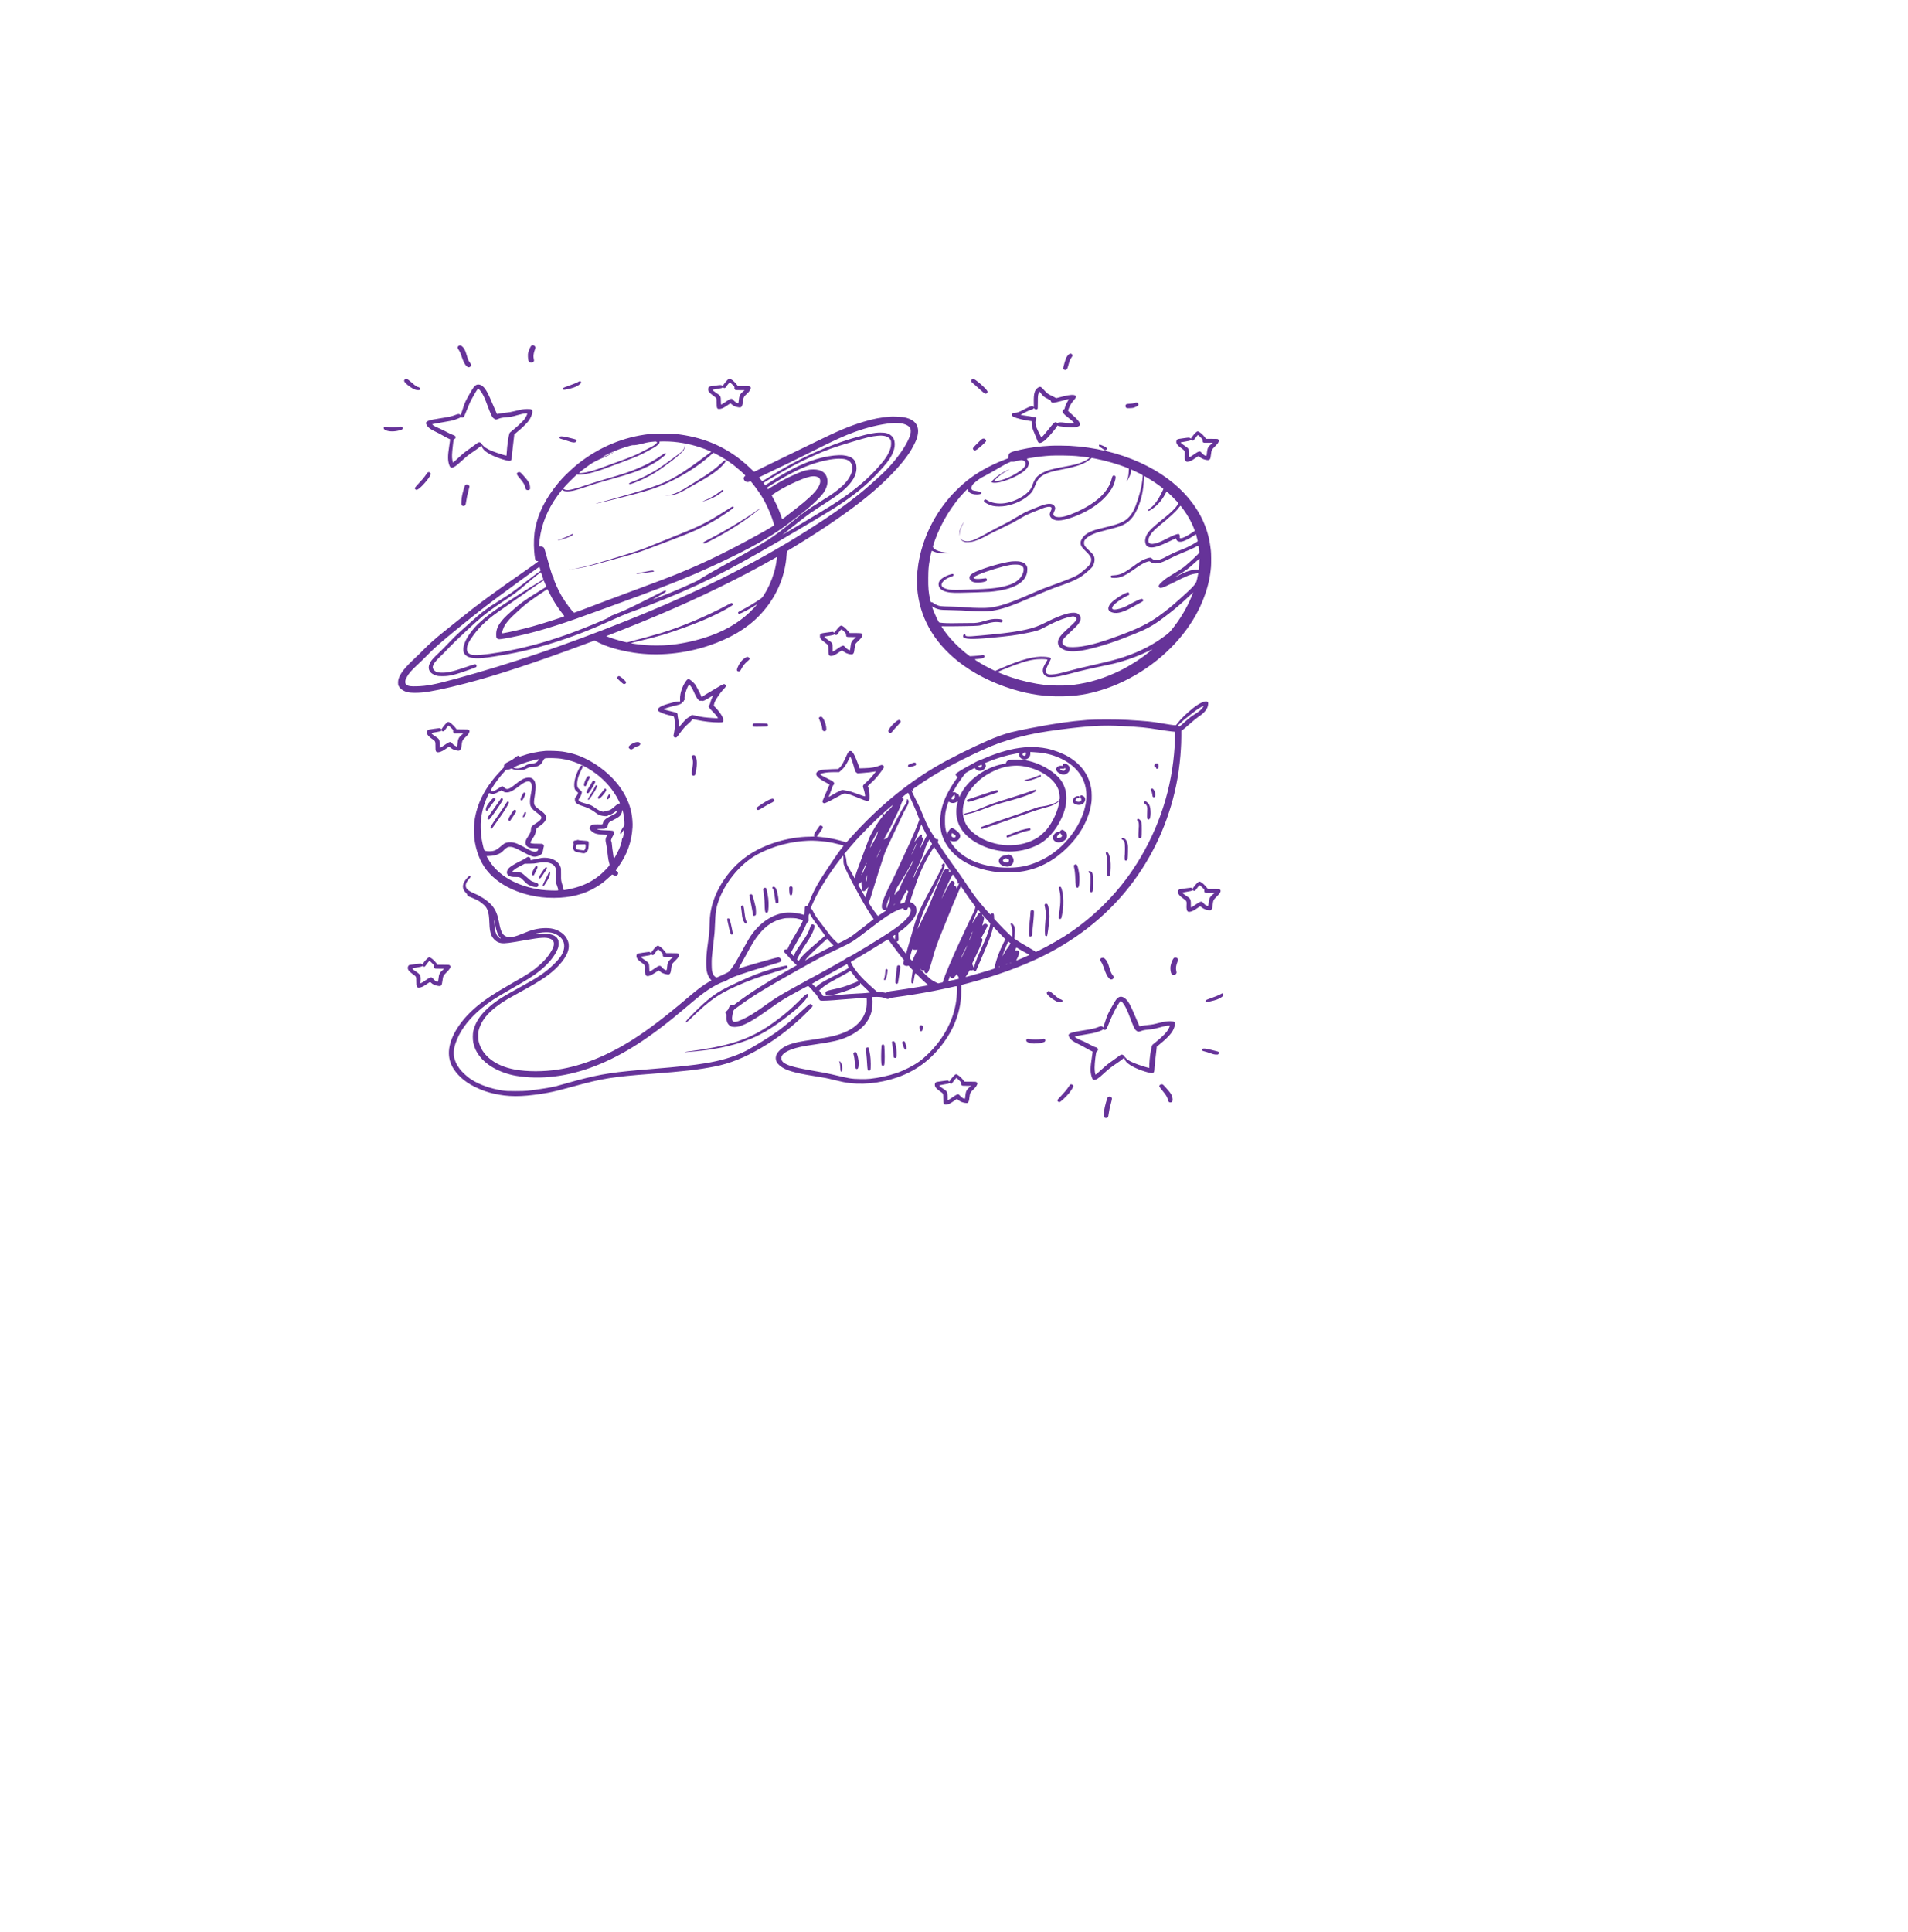 <?xml version="1.0" encoding="UTF-8" standalone="no"?>
<svg
   sodipodi:docname="vectorstock_1112511.svg"
   id="svg234"
   preserveAspectRatio="xMidYMid meet"
   viewBox="0 0 2964 3001"
   height="3001pt"
   width="2964pt"
   version="1.0"
   inkscape:version="1.2.2 (732a01da63, 2022-12-09)"
   inkscape:export-filename="vectorstock_1112511G.png"
   inkscape:export-xdpi="54.423851"
   inkscape:export-ydpi="54.423851"
   xmlns:inkscape="http://www.inkscape.org/namespaces/inkscape"
   xmlns:sodipodi="http://sodipodi.sourceforge.net/DTD/sodipodi-0.dtd"
   xmlns="http://www.w3.org/2000/svg"
   xmlns:svg="http://www.w3.org/2000/svg">
  <defs
     id="defs238" />
  <sodipodi:namedview
     id="namedview236"
     pagecolor="#ffffff"
     bordercolor="#000000"
     borderopacity="0.25"
     inkscape:showpageshadow="2"
     inkscape:pageopacity="0"
     inkscape:pagecheckerboard="true"
     inkscape:deskcolor="#d1d1d1"
     inkscape:document-units="pt"
     showgrid="false"
     inkscape:zoom="0.090744585"
     inkscape:cx="1090.9742"
     inkscape:cy="2143.3786"
     inkscape:window-width="1278"
     inkscape:window-height="668"
     inkscape:window-x="-7"
     inkscape:window-y="0"
     inkscape:window-maximized="0"
     inkscape:current-layer="svg234" />
  <g
     transform="matrix(0.044,0,0,-0.04,595.619,1736.462)"
     fill="#000000"
     stroke="none"
     id="g232"
     style="fill:#663399;fill-opacity:1"
     inkscape:export-filename=".\g232.png"
     inkscape:export-xdpi="72"
     inkscape:export-ydpi="72">
    <path
       d="m 5228,29991 c -31,-25 -81,-140 -110,-255 -17,-66 -20,-100 -15,-186 3,-58 11,-121 17,-140 29,-83 114,-108 172,-49 33,33 32,20 9,164 -10,66 7,191 39,284 37,108 37,123 3,161 -37,40 -80,48 -115,21 z"
       id="path2"
       style="fill:#663399;fill-opacity:1" />
    <path
       d="m 2675,29991 c -31,-13 -57,-48 -57,-75 0,-14 13,-47 30,-73 46,-71 75,-142 121,-298 52,-171 105,-285 163,-348 52,-55 90,-62 135,-23 42,36 38,86 -14,158 -47,67 -69,125 -118,307 -42,159 -80,243 -138,305 -44,48 -84,63 -122,47 z"
       id="path4"
       style="fill:#663399;fill-opacity:1" />
    <path
       d="m 24180,29633 c -22,-26 -54,-75 -70,-109 -29,-59 -110,-369 -110,-417 0,-44 59,-76 103,-56 32,14 50,59 83,195 31,133 64,220 108,286 41,61 44,85 15,122 -34,43 -78,36 -129,-21 z"
       id="path6"
       style="fill:#663399;fill-opacity:1" />
    <path
       d="m 755,28675 c -14,-13 -25,-35 -25,-48 0,-72 234,-280 386,-342 63,-26 142,-33 162,-13 21,21 15,75 -10,92 -12,9 -29,16 -36,16 -37,0 -98,45 -218,161 -171,166 -209,185 -259,134 z"
       id="path8"
       style="fill:#663399;fill-opacity:1" />
    <path
       d="m 12147,28658 c -53,-57 -124,-154 -149,-202 l -20,-38 -19,21 c -26,27 -53,27 -269,-5 -195,-29 -205,-33 -221,-104 -20,-88 25,-162 170,-278 129,-103 126,-95 126,-280 0,-210 12,-242 91,-242 66,0 147,36 235,103 44,34 99,74 121,89 l 41,28 47,-44 c 56,-52 108,-81 187,-101 83,-22 125,-20 151,8 26,27 47,114 60,248 13,120 32,159 118,241 108,103 167,210 149,267 -14,44 -50,51 -258,51 h -193 l -44,63 c -92,130 -192,217 -251,217 -25,0 -41,-10 -72,-42 z m 176,-181 c 74,-82 75,-85 70,-126 -5,-35 -2,-46 17,-66 23,-25 26,-25 183,-25 h 160 l -64,-59 c -102,-93 -131,-162 -145,-351 -3,-47 -10,-89 -14,-93 -21,-23 -143,63 -175,124 -8,14 -28,32 -45,39 -39,16 -79,-1 -171,-71 -109,-84 -202,-149 -213,-149 -7,0 -11,43 -11,133 0,193 -10,212 -162,320 -78,55 -141,113 -132,122 3,2 54,14 115,25 198,37 214,41 229,56 13,13 17,13 40,-2 39,-26 69,-12 103,48 39,70 109,158 126,158 7,0 47,-38 89,-83 z"
       id="path10"
       style="fill:#663399;fill-opacity:1" />
    <path
       d="m 20775,28675 c -16,-15 -25,-35 -25,-56 0,-27 14,-45 103,-128 56,-53 162,-156 235,-229 139,-140 158,-151 210,-123 26,14 38,55 25,84 -52,113 -433,477 -499,477 -14,0 -36,-11 -49,-25 z"
       id="path12"
       style="fill:#663399;fill-opacity:1" />
    <path
       d="m 6895,28593 c -37,-29 -239,-121 -380,-174 -77,-28 -148,-58 -157,-67 -24,-21 -23,-59 2,-72 25,-14 224,32 358,83 179,67 302,183 250,235 -17,17 -49,15 -73,-5 z"
       id="path14"
       style="fill:#663399;fill-opacity:1" />
    <path
       d="m 3275,28461 c -62,-37 -112,-112 -231,-343 -140,-270 -169,-337 -219,-508 -20,-69 -50,-169 -67,-224 l -30,-98 -19,21 c -35,37 -61,36 -165,-8 -129,-56 -233,-81 -525,-130 -453,-76 -548,-119 -505,-233 44,-112 140,-197 345,-300 68,-35 179,-99 246,-144 68,-44 152,-93 188,-110 65,-29 66,-29 61,-64 -2,-19 -18,-132 -34,-250 -51,-357 -51,-538 1,-705 37,-120 79,-141 174,-86 64,37 138,103 322,289 116,117 191,182 343,295 107,80 221,169 252,199 l 57,53 6,-37 c 15,-89 127,-209 281,-301 159,-95 404,-197 585,-242 160,-41 184,-24 194,140 7,119 7,117 44,465 16,151 32,304 36,340 l 6,65 77,69 c 174,155 368,361 429,454 70,107 121,236 130,329 10,111 -19,133 -178,133 -113,0 -216,-19 -430,-79 -138,-38 -212,-53 -335,-66 -88,-10 -190,-25 -229,-35 -38,-10 -73,-15 -77,-12 -4,4 -51,122 -104,262 -234,617 -311,760 -453,852 -55,34 -129,38 -176,9 z m 154,-234 c 94,-140 140,-245 254,-587 41,-124 96,-273 122,-333 41,-93 54,-112 97,-147 28,-22 61,-40 73,-40 12,0 51,13 86,29 78,35 138,48 294,61 141,13 212,28 355,75 140,46 264,75 324,75 48,0 48,0 42,-27 -11,-46 -62,-148 -107,-215 -45,-68 -307,-333 -432,-438 -48,-40 -81,-76 -87,-95 -34,-105 -81,-471 -96,-745 -3,-63 -7,-117 -10,-119 -11,-11 -297,87 -482,166 -191,80 -317,171 -382,272 -34,53 -52,70 -80,76 -37,8 -58,-4 -172,-100 -45,-39 -155,-126 -243,-194 -120,-92 -206,-170 -342,-310 -99,-102 -184,-184 -187,-181 -3,4 -13,49 -22,100 -20,113 -16,244 17,550 27,258 23,242 58,262 21,12 32,27 37,52 9,51 -13,80 -81,105 -74,28 -135,59 -247,127 -51,31 -169,94 -263,139 -111,54 -181,95 -203,117 l -33,35 88,21 c 48,11 178,37 288,57 243,44 337,65 435,101 92,33 190,81 190,93 0,5 13,3 29,-5 35,-17 73,-6 95,28 8,13 53,127 99,253 47,127 97,259 112,295 59,140 238,483 272,522 23,26 45,9 102,-75 z"
       id="path16"
       style="fill:#663399;fill-opacity:1" />
    <path
       d="m 23112,28360 c -120,-87 -158,-234 -150,-579 4,-131 2,-197 -4,-181 -26,69 -103,51 -308,-69 -202,-120 -278,-151 -367,-151 -70,0 -95,-23 -91,-83 3,-40 6,-43 63,-74 106,-58 362,-127 587,-158 l 47,-7 v -82 c -1,-123 21,-202 121,-456 32,-80 66,-173 75,-205 38,-133 105,-138 252,-18 92,75 379,436 433,543 29,57 27,56 47,38 10,-9 47,-19 83,-22 36,-4 115,-14 175,-23 166,-25 324,-23 411,4 81,26 108,50 107,97 -2,81 -91,201 -281,380 -75,71 -138,137 -140,147 -5,26 59,187 109,274 24,42 72,111 106,153 69,82 81,124 44,161 -44,44 -212,34 -414,-25 -67,-20 -155,-45 -195,-55 l -73,-20 -42,29 c -23,16 -80,48 -127,72 -109,54 -152,89 -246,203 -99,119 -119,137 -153,137 -15,0 -47,-13 -69,-30 z m 101,-219 c 71,-110 110,-145 232,-211 100,-53 115,-64 115,-86 0,-29 41,-74 67,-74 52,0 161,26 320,75 170,53 253,74 253,62 0,-3 -18,-37 -40,-75 -45,-78 -94,-204 -105,-269 -4,-26 -12,-43 -20,-43 -22,0 -55,-50 -55,-85 0,-51 54,-119 179,-224 111,-94 221,-203 221,-221 0,-24 -170,-20 -355,10 -96,16 -191,13 -210,-6 -14,-15 -18,-15 -33,-1 -9,9 -29,18 -43,22 -41,10 -82,-34 -253,-269 -146,-201 -239,-316 -255,-316 -4,0 -36,62 -71,138 -133,290 -160,405 -125,541 18,69 18,71 -1,92 -15,17 -27,20 -57,16 -23,-3 -53,1 -74,9 -19,9 -112,26 -207,40 -94,13 -179,27 -189,30 -31,10 253,169 373,209 41,14 68,29 74,42 9,20 11,19 34,-8 27,-32 66,-38 98,-15 18,14 19,29 19,268 0,257 4,295 42,376 8,17 18,32 22,32 3,0 23,-27 44,-59 z"
       id="path18"
       style="fill:#663399;fill-opacity:1" />
    <path
       d="m 26505,27759 c -32,-11 -105,-22 -162,-26 -89,-5 -105,-9 -124,-29 -30,-32 -29,-86 2,-120 24,-26 25,-26 136,-21 107,4 117,7 198,45 89,43 109,66 98,113 -15,62 -48,70 -148,38 z"
       id="path20"
       style="fill:#663399;fill-opacity:1" />
    <path
       d="m 17900,27234 c -344,-30 -600,-84 -943,-198 -493,-163 -911,-355 -1672,-768 -198,-107 -475,-255 -615,-328 -140,-73 -417,-221 -615,-328 -198,-107 -470,-253 -605,-325 -135,-72 -272,-145 -304,-163 l -60,-32 -165,171 c -91,94 -222,220 -291,280 -663,581 -1423,913 -2335,1019 -173,20 -724,17 -905,-5 -918,-114 -1765,-502 -2515,-1151 -153,-133 -432,-417 -556,-566 -449,-541 -762,-1126 -903,-1690 -79,-312 -106,-561 -102,-910 4,-246 32,-535 57,-581 13,-24 50,-40 78,-32 62,16 -9,-47 -306,-273 -1204,-916 -1814,-1410 -2543,-2059 -173,-154 -403,-358 -511,-452 -235,-205 -524,-490 -675,-663 -59,-69 -192,-211 -294,-316 -287,-294 -442,-491 -529,-668 -55,-114 -74,-186 -75,-286 -1,-72 3,-94 26,-143 54,-116 190,-210 350,-242 91,-18 305,-20 464,-4 312,31 828,149 1545,354 1096,313 2486,817 4265,1546 l 291,119 89,-51 c 329,-191 765,-332 1309,-424 829,-139 1783,-38 2640,280 746,278 1329,657 1764,1150 591,669 925,1488 977,2395 3,63 9,118 13,121 3,4 155,106 337,227 959,640 1875,1334 2489,1887 663,596 1218,1231 1509,1728 83,140 199,386 236,497 100,303 69,546 -88,691 -98,91 -222,146 -397,175 -90,14 -350,25 -435,18 z m 433,-274 c 149,-38 251,-113 276,-203 20,-72 10,-185 -28,-296 -123,-363 -447,-869 -836,-1306 -146,-164 -624,-637 -835,-827 -564,-507 -1153,-964 -2010,-1558 -1831,-1270 -3852,-2376 -6345,-3473 -2174,-955 -4071,-1663 -6031,-2251 -721,-216 -989,-272 -1349,-283 -206,-6 -286,5 -346,48 -73,52 -79,151 -16,284 76,160 158,267 377,490 113,116 270,284 350,375 216,248 468,493 960,936 693,623 996,885 1564,1352 338,278 1440,1161 1444,1157 4,-3 42,-145 42,-156 0,-3 -21,-21 -47,-40 -103,-73 -350,-277 -598,-494 -295,-257 -457,-382 -800,-615 -458,-311 -635,-458 -1021,-844 -149,-149 -336,-334 -415,-411 -80,-77 -239,-250 -354,-385 -115,-135 -282,-320 -371,-412 -176,-182 -248,-270 -293,-363 -115,-233 -29,-429 224,-508 58,-18 94,-21 210,-21 262,1 408,40 970,259 110,43 208,85 218,93 24,21 22,74 -3,97 -28,25 -43,21 -409,-116 -419,-157 -621,-205 -823,-197 -122,5 -189,29 -242,89 -111,122 -54,261 226,554 79,83 214,235 302,338 189,224 971,1026 1179,1210 196,173 415,350 609,491 548,402 548,401 943,771 264,248 501,454 509,444 1,-2 19,-58 39,-124 19,-66 38,-127 42,-136 4,-12 -34,-42 -161,-124 -316,-205 -1158,-797 -1497,-1052 -315,-237 -600,-503 -777,-723 -263,-329 -407,-656 -387,-876 8,-79 25,-121 73,-174 72,-79 183,-118 369,-127 157,-7 296,7 652,68 713,121 1253,255 1923,478 758,253 1402,523 2220,932 248,124 500,242 625,292 1859,752 2913,1287 4535,2304 869,545 2247,1441 2685,1746 656,457 1127,873 1541,1362 299,353 405,500 499,698 150,311 144,612 -15,761 -95,89 -194,120 -385,119 -205,0 -404,-42 -825,-172 -1045,-323 -2102,-854 -3134,-1576 -115,-80 -213,-142 -217,-138 -13,15 -109,144 -109,148 0,2 75,43 168,91 650,339 1174,620 1782,957 713,395 1045,562 1429,716 427,173 919,302 1296,340 125,13 308,4 398,-19 z m -685,-470 c 131,-17 215,-72 259,-167 28,-63 23,-226 -11,-338 -71,-235 -203,-448 -490,-789 -434,-518 -893,-924 -1590,-1410 -258,-180 -1561,-1039 -1691,-1115 l -40,-23 35,28 c 56,47 319,275 535,464 318,279 447,379 940,730 355,252 500,366 654,515 305,295 452,568 453,840 1,317 -139,468 -468,507 -173,20 -466,-15 -744,-88 -547,-144 -1107,-435 -1830,-949 -90,-65 -169,-119 -176,-122 -10,-4 -64,67 -64,86 0,5 109,80 241,166 638,415 1041,651 1524,890 458,227 669,310 1390,548 504,167 660,207 874,227 121,10 118,10 199,0 z m -8014,-230 c 39,-14 32,-42 -21,-92 -66,-61 -114,-92 -293,-190 -85,-47 -185,-104 -223,-127 -158,-97 -408,-210 -818,-370 -140,-54 -353,-140 -474,-191 -366,-153 -630,-232 -822,-247 -51,-4 -73,-2 -73,5 0,16 220,202 380,324 129,97 257,169 540,301 127,60 269,147 305,187 11,13 -4,5 -33,-17 -78,-59 -344,-184 -359,-169 -6,6 221,130 359,195 256,122 666,267 719,256 41,-9 185,19 358,69 136,40 200,52 381,69 19,2 38,5 42,5 4,1 18,-2 32,-8 z m 611,-5 c 432,-46 815,-150 1223,-332 56,-26 102,-49 102,-53 0,-7 -96,-87 -495,-409 -363,-294 -672,-514 -930,-662 -382,-218 -928,-420 -2080,-769 -595,-180 -567,-171 -563,-176 6,-5 910,239 1268,342 665,192 976,311 1390,534 517,278 982,611 1354,971 l 136,131 103,-57 c 200,-112 429,-272 622,-434 104,-88 334,-309 376,-363 l 29,-36 -30,-30 c -57,-58 -32,-159 50,-204 39,-21 81,-19 131,6 l 30,15 45,-57 c 69,-86 263,-382 340,-517 171,-303 319,-661 417,-1012 l 35,-123 -67,-48 c -106,-78 -142,-101 -457,-293 -1098,-668 -1901,-1100 -2786,-1500 -413,-186 -798,-348 -1833,-769 -335,-137 -695,-284 -800,-328 -739,-310 -1108,-462 -1120,-462 -38,0 -310,398 -444,651 -130,247 -281,619 -281,693 0,32 -5,47 -20,57 -23,17 -75,191 -189,644 -93,368 -114,443 -131,472 -23,36 -71,57 -126,56 l -50,-1 3,51 c 38,616 208,1174 523,1717 64,110 214,339 269,410 l 19,24 43,-29 c 37,-27 52,-30 128,-33 143,-6 325,42 686,180 287,109 412,151 840,283 204,63 426,132 495,155 656,218 1091,451 1413,760 62,59 70,71 61,87 -6,10 -17,19 -25,21 -8,1 -61,-34 -119,-79 -248,-193 -475,-334 -775,-480 -314,-153 -577,-251 -1220,-454 -203,-64 -501,-166 -661,-226 -415,-155 -617,-210 -718,-195 -46,7 -106,39 -106,57 0,23 207,262 406,469 l 71,73 69,-2 c 205,-7 552,84 944,246 85,35 308,126 495,202 545,222 762,323 973,455 65,40 162,99 217,131 153,90 242,186 221,240 -5,13 21,15 177,15 100,0 245,-7 322,-15 z m 6000,-665 c 137,-20 232,-85 280,-192 25,-55 29,-75 29,-158 -1,-121 -20,-195 -89,-335 -88,-181 -226,-344 -455,-540 -148,-127 -292,-233 -625,-460 -448,-306 -546,-383 -965,-760 -421,-379 -575,-506 -860,-707 -251,-178 -799,-526 -1445,-918 -580,-353 -955,-593 -972,-624 -10,-18 -690,-354 -983,-486 -293,-133 -642,-282 -646,-277 -2,2 42,31 98,65 57,34 162,99 233,144 107,69 130,87 130,107 0,60 -17,53 -381,-151 -721,-404 -1042,-574 -1264,-670 -274,-118 -330,-145 -330,-163 0,-39 -986,-487 -1555,-707 -807,-312 -1561,-531 -2299,-668 -580,-107 -923,-139 -1041,-96 -112,41 -157,103 -156,220 1,137 65,287 230,533 137,204 251,343 421,514 177,177 321,298 680,569 151,114 397,302 545,417 516,399 828,634 835,626 10,-12 94,-243 89,-246 -2,-2 -119,-82 -259,-177 -508,-345 -670,-474 -986,-787 -226,-222 -304,-313 -389,-449 -100,-159 -139,-295 -133,-463 3,-102 3,-103 36,-132 41,-36 64,-37 242,-4 741,138 1508,370 2540,770 418,162 1573,624 2245,898 1180,481 1779,748 2560,1142 1054,532 1803,973 2364,1395 182,137 293,228 806,663 371,314 717,688 807,870 80,161 110,312 90,449 -37,251 -206,382 -492,381 -134,0 -241,-21 -400,-79 -118,-44 -437,-202 -640,-318 -125,-72 -418,-263 -518,-338 l -44,-33 -19,24 c -11,13 -18,29 -16,34 4,13 233,172 447,310 552,358 997,575 1438,703 335,97 616,133 817,104 z m -958,-685 c 97,-29 135,-80 135,-179 0,-106 -62,-245 -179,-401 -96,-128 -363,-393 -608,-601 -115,-98 -280,-239 -365,-313 -85,-74 -163,-141 -172,-149 -15,-12 -18,-12 -22,-1 -102,329 -172,511 -289,752 l -81,169 24,19 c 370,286 1042,639 1337,703 90,19 158,19 220,1 z m -1393,-3157 c -37,-291 -59,-405 -110,-590 -86,-315 -210,-611 -363,-871 -46,-77 -61,-93 -153,-162 -155,-116 -424,-293 -595,-390 -125,-71 -153,-91 -153,-109 0,-27 18,-46 44,-46 42,0 369,188 544,311 45,32 82,56 82,52 0,-15 -164,-206 -275,-321 -420,-436 -946,-758 -1603,-983 -412,-140 -844,-235 -1249,-274 -218,-21 -623,-21 -838,0 -172,16 -475,62 -487,74 -4,3 122,40 280,80 674,173 998,280 1681,555 611,246 1119,500 1502,751 71,47 132,92 136,101 8,22 -17,68 -40,72 -9,2 -65,-26 -124,-61 -716,-429 -1651,-866 -2373,-1107 -129,-43 -381,-121 -560,-174 -179,-52 -397,-116 -485,-142 l -159,-47 -71,18 c -180,45 -475,144 -604,202 l -56,25 85,35 c 47,19 274,118 505,218 1679,731 3088,1435 4426,2211 289,167 724,429 885,532 60,39 114,71 121,71 8,1 10,-10 7,-31 z M 5838,20435 c 132,-302 316,-624 490,-858 36,-49 61,-92 56,-96 -29,-26 -792,-294 -1131,-396 -342,-104 -828,-227 -1020,-260 -41,-6 -43,-5 -43,17 0,37 27,133 61,214 34,82 110,200 202,313 93,115 476,500 617,620 154,132 713,551 722,543 3,-4 24,-48 46,-97 z"
       id="path22"
       style="fill:#663399;fill-opacity:1" />
    <path
       d="m 10630,26073 c 0,-60 -50,-150 -121,-219 -79,-76 -644,-529 -800,-641 -257,-184 -620,-386 -898,-500 -117,-48 -150,-70 -136,-93 3,-6 15,-10 26,-10 33,0 213,74 384,158 370,182 611,345 1040,703 271,226 442,393 480,468 25,50 47,171 31,171 -3,0 -6,-17 -6,-37 z"
       id="path24"
       style="fill:#663399;fill-opacity:1" />
    <path
       d="m 11928,25424 c -223,-229 -466,-424 -808,-649 -103,-68 -259,-175 -349,-239 -346,-246 -522,-329 -756,-355 l -80,-8 100,-2 c 214,-2 392,69 745,299 91,59 242,154 335,210 470,283 740,499 914,730 64,86 73,113 42,130 -17,8 -36,-7 -143,-116 z"
       id="path26"
       style="fill:#663399;fill-opacity:1" />
    <path
       d="m 11870,24314 c -142,-126 -367,-266 -548,-343 -84,-35 -54,-36 50,-1 108,36 285,120 378,180 82,53 237,178 244,196 8,21 -4,44 -23,43 -9,0 -54,-34 -101,-75 z"
       id="path28"
       style="fill:#663399;fill-opacity:1" />
    <path
       d="m 12114,23604 c -746,-522 -922,-616 -2074,-1119 -168,-73 -408,-180 -535,-238 -409,-185 -485,-214 -1390,-518 -780,-261 -941,-309 -1315,-387 -89,-19 2,-12 107,9 223,42 541,128 938,254 94,30 301,93 460,140 563,167 789,247 1192,419 148,62 396,166 553,231 810,333 1168,508 1620,792 241,152 682,480 697,519 6,16 -14,44 -31,44 -7,0 -107,-66 -222,-146 z"
       id="path30"
       style="fill:#663399;fill-opacity:1" />
    <path
       d="m 13198,23600 c -417,-331 -1168,-825 -1771,-1164 -114,-64 -138,-82 -135,-98 7,-50 28,-45 214,57 548,300 1077,660 1549,1056 170,142 253,218 240,218 -5,0 -49,-31 -97,-69 z"
       id="path32"
       style="fill:#663399;fill-opacity:1" />
    <path
       d="m 6615,22648 c -82,-51 -263,-136 -380,-178 -125,-44 -114,-52 23,-15 198,53 442,166 442,205 0,29 -27,25 -85,-12 z"
       id="path34"
       style="fill:#663399;fill-opacity:1" />
    <path
       d="m 6713,21323 c 9,-2 23,-2 30,0 6,3 -1,5 -18,5 -16,0 -22,-2 -12,-5 z"
       id="path36"
       style="fill:#663399;fill-opacity:1" />
    <path
       d="m 6643,21313 c 9,-2 25,-2 35,0 9,3 1,5 -18,5 -19,0 -27,-2 -17,-5 z"
       id="path38"
       style="fill:#663399;fill-opacity:1" />
    <path
       d="m 6563,21303 c 9,-2 25,-2 35,0 9,3 1,5 -18,5 -19,0 -27,-2 -17,-5 z"
       id="path40"
       style="fill:#663399;fill-opacity:1" />
    <path
       d="m 9420,21249 c -30,-5 -131,-27 -225,-49 -93,-21 -191,-42 -217,-46 -27,-3 -48,-10 -48,-15 0,-12 118,-2 265,23 197,33 298,48 328,48 24,0 28,4 25,23 -4,26 -40,31 -128,16 z"
       id="path42"
       style="fill:#663399;fill-opacity:1" />
    <path
       d="m 32,26835 c -36,-26 -27,-82 17,-112 93,-63 265,-80 436,-44 122,26 166,43 189,74 17,23 17,29 6,56 -17,41 -44,47 -140,27 -92,-18 -275,-21 -365,-5 -33,5 -73,12 -90,15 -19,3 -38,-1 -53,-11 z"
       id="path44"
       style="fill:#663399;fill-opacity:1" />
    <path
       d="m 28664,26598 c -54,-59 -154,-201 -154,-219 0,-4 -11,3 -25,16 -30,31 -27,31 -259,-4 -213,-32 -218,-35 -230,-115 -13,-88 38,-164 188,-278 106,-82 120,-112 111,-249 -10,-141 0,-205 36,-242 27,-27 34,-29 76,-22 68,10 139,45 220,108 40,31 91,68 112,83 l 40,26 48,-42 c 61,-54 150,-96 231,-109 121,-19 141,9 162,221 16,159 28,185 134,297 134,142 174,232 123,279 -22,21 -32,22 -228,22 h -204 l -32,48 c -90,131 -211,242 -264,242 -20,0 -42,-16 -85,-62 z m 183,-164 c 74,-82 78,-88 75,-128 -3,-31 2,-49 16,-66 20,-25 21,-25 184,-22 l 163,3 -71,-68 c -39,-37 -78,-82 -87,-98 -26,-51 -45,-136 -52,-225 -8,-105 -12,-120 -34,-120 -32,0 -109,58 -150,114 -36,48 -46,56 -74,56 -41,0 -98,-33 -206,-119 -80,-63 -139,-101 -158,-101 -4,0 -8,60 -9,133 0,186 -7,200 -157,311 -99,72 -149,121 -135,130 2,1 75,15 163,31 112,21 164,34 177,47 17,17 20,17 34,3 9,-8 29,-15 45,-15 24,0 34,8 57,46 38,64 121,174 132,174 4,0 44,-39 87,-86 z"
       id="path46"
       style="fill:#663399;fill-opacity:1" />
    <path
       d="m 6239,26458 c -47,-39 -23,-79 58,-97 32,-8 112,-35 178,-61 230,-91 320,-93 340,-10 9,40 -14,59 -95,79 -41,10 -130,35 -197,54 -140,41 -259,56 -284,35 z"
       id="path48"
       style="fill:#663399;fill-opacity:1" />
    <path
       d="m 21046,26278 c -135,-140 -225,-247 -233,-276 -8,-34 26,-76 66,-80 41,-4 116,56 284,226 129,131 136,147 91,201 -21,25 -33,31 -67,31 -39,0 -46,-5 -141,-102 z"
       id="path50"
       style="fill:#663399;fill-opacity:1" />
    <path
       d="m 25272,26138 c -29,-29 2,-71 98,-135 25,-17 54,-40 64,-52 38,-42 106,-16 106,42 0,33 -37,62 -152,116 -96,45 -99,46 -116,29 z"
       id="path52"
       style="fill:#663399;fill-opacity:1" />
    <path
       d="m 23555,26103 c -394,-23 -729,-71 -1063,-154 -378,-92 -424,-121 -428,-267 l -1,-63 -169,-73 c -500,-216 -933,-485 -1301,-808 -135,-118 -389,-380 -504,-518 -636,-763 -1058,-1712 -1203,-2705 -13,-90 -19,-143 -42,-365 -9,-90 -9,-444 0,-565 81,-1119 563,-2076 1431,-2842 523,-462 1223,-856 1950,-1098 600,-200 1146,-285 1745,-272 493,11 891,80 1360,237 1116,371 2193,1182 2909,2190 335,471 574,937 746,1455 133,399 203,745 235,1155 9,117 6,541 -5,620 -2,19 -11,96 -20,170 -164,1366 -1059,2537 -2482,3249 -753,376 -1594,596 -2483,651 -149,9 -547,11 -675,3 z m 895,-398 c 156,-15 419,-50 467,-61 21,-6 20,-7 -10,-33 -51,-44 -116,-86 -202,-129 -161,-80 -314,-124 -710,-202 -374,-73 -565,-134 -725,-230 -198,-119 -271,-216 -352,-464 -48,-148 -91,-217 -204,-325 -200,-193 -497,-341 -773,-387 -237,-39 -488,9 -638,122 -17,13 -39,24 -49,24 -25,0 -54,-30 -54,-56 0,-53 167,-156 315,-195 114,-30 320,-30 465,0 324,67 638,233 829,437 105,111 126,151 221,409 63,171 133,262 268,349 140,91 296,143 649,216 540,113 809,220 1007,400 l 53,49 114,-23 c 373,-78 827,-222 1141,-363 l 57,-25 -6,-127 c -6,-143 -20,-218 -63,-329 -38,-101 -14,-67 60,83 63,128 90,214 90,290 v 47 l 163,-84 c 231,-120 247,-131 247,-171 0,-48 -28,-280 -45,-377 -59,-325 -184,-754 -279,-955 -101,-214 -235,-367 -393,-448 -149,-77 -312,-134 -593,-207 -146,-38 -312,-85 -370,-105 -244,-85 -395,-197 -471,-350 -36,-72 -42,-93 -43,-152 -2,-104 35,-170 185,-330 144,-153 189,-231 189,-323 0,-72 -29,-158 -75,-220 -40,-55 -267,-272 -346,-331 -138,-103 -329,-193 -889,-417 -417,-166 -477,-193 -868,-381 -693,-334 -1038,-460 -1407,-513 -149,-21 -580,-15 -820,12 -145,16 -294,25 -545,30 -375,8 -406,12 -522,71 -32,16 -76,45 -97,64 -26,24 -48,35 -68,35 -29,0 -30,2 -46,78 -61,288 -76,467 -72,867 3,336 10,431 56,720 19,120 53,292 64,323 3,9 21,4 65,-18 33,-17 86,-37 117,-45 77,-20 264,-28 388,-17 99,9 99,9 30,11 -152,3 -343,48 -438,104 -24,14 -61,45 -82,68 -34,38 -37,45 -32,84 4,23 34,127 68,231 222,684 612,1381 1053,1884 49,55 92,100 97,100 5,0 9,-10 9,-23 0,-13 13,-44 29,-69 52,-83 186,-126 345,-113 82,8 124,30 112,62 -3,8 -6,18 -6,23 0,12 -22,18 -151,39 -63,11 -126,24 -141,30 -43,16 -62,54 -55,110 10,85 39,130 145,222 145,127 163,140 345,244 93,53 279,168 414,256 135,89 301,190 369,226 116,60 128,65 170,58 35,-5 71,1 173,31 139,39 170,40 228,4 45,-27 65,-62 65,-114 0,-111 -93,-219 -312,-365 -290,-192 -579,-311 -755,-311 -44,0 -45,1 -34,23 7,12 60,69 118,127 102,101 218,189 359,271 84,49 74,50 -20,3 -180,-91 -345,-211 -476,-348 -101,-105 -105,-127 -27,-138 243,-38 856,222 1115,472 148,143 185,296 101,417 -35,50 -48,42 139,77 226,42 451,70 685,86 185,12 690,4 885,-15 z m 2553,-864 c 75,-49 180,-123 234,-163 111,-83 296,-235 301,-248 4,-9 -69,-173 -140,-314 -99,-197 -204,-339 -330,-444 -43,-35 -78,-70 -78,-78 0,-30 32,-26 88,11 214,141 388,346 519,613 l 56,113 45,-43 c 63,-61 250,-267 317,-348 l 57,-69 -32,-55 c -85,-150 -228,-303 -520,-559 -457,-401 -576,-548 -618,-759 -13,-68 -14,-92 -4,-151 20,-116 66,-169 162,-187 140,-27 342,43 733,254 99,53 182,94 187,91 4,-2 10,-18 14,-35 13,-68 94,-107 187,-90 99,19 286,122 461,255 l 46,36 31,-130 c 17,-72 31,-135 31,-141 0,-18 -267,-187 -395,-250 -66,-33 -194,-90 -285,-128 -108,-45 -220,-101 -325,-164 -196,-117 -243,-141 -339,-173 -127,-43 -205,-31 -273,41 -38,40 -56,42 -149,13 -149,-46 -261,-115 -519,-324 -328,-264 -453,-327 -675,-342 -97,-6 -110,-12 -110,-50 0,-43 24,-53 124,-53 220,0 369,74 746,370 202,159 340,241 454,272 42,11 47,10 68,-9 70,-63 166,-83 287,-59 106,22 216,71 425,189 93,53 246,131 340,173 266,119 469,218 562,275 47,28 87,49 89,47 4,-4 21,-142 28,-231 4,-47 3,-49 -68,-130 -117,-132 -382,-396 -485,-482 -52,-43 -180,-135 -285,-204 -104,-68 -233,-156 -285,-194 -104,-76 -264,-233 -294,-289 -23,-43 -16,-81 20,-105 23,-14 32,-15 72,-4 65,17 243,104 418,203 448,255 626,332 814,354 l 59,6 -6,-38 c -3,-22 -18,-100 -33,-175 -31,-154 -46,-183 -185,-347 -92,-109 -607,-620 -780,-773 -603,-536 -927,-733 -1781,-1084 -576,-237 -947,-355 -1322,-422 -191,-34 -447,-39 -529,-10 -154,54 -199,151 -131,281 25,46 88,117 258,291 135,138 245,260 273,303 110,165 114,291 12,381 -56,49 -93,61 -189,61 -191,0 -524,-128 -961,-371 -268,-148 -421,-210 -685,-278 -285,-73 -688,-138 -1155,-186 -137,-14 -349,-37 -470,-50 -271,-30 -426,-39 -485,-28 -39,7 -45,12 -48,35 -4,32 -26,52 -47,44 -26,-9 -49,-75 -36,-102 43,-95 308,-106 956,-40 688,71 919,105 1307,191 306,68 422,108 558,189 376,226 722,384 958,437 94,21 106,22 144,9 55,-20 83,-57 74,-103 -11,-61 -66,-128 -272,-332 -298,-297 -378,-417 -379,-565 0,-91 18,-134 87,-203 57,-57 164,-111 263,-132 155,-33 397,-13 672,55 516,126 1026,312 1708,620 514,233 681,342 1215,799 218,187 443,401 665,633 88,91 161,165 163,164 1,-2 -2,-14 -7,-27 -6,-13 -30,-78 -55,-144 -157,-426 -406,-882 -698,-1277 -62,-84 -106,-130 -196,-206 -441,-369 -897,-631 -1477,-847 -250,-93 -485,-161 -1000,-291 -574,-144 -699,-177 -1006,-270 -293,-88 -400,-112 -536,-121 -82,-5 -111,-3 -146,11 -113,43 -104,157 36,449 59,125 69,151 60,170 -13,28 -74,44 -220,57 -359,32 -826,-105 -1542,-451 l -204,-99 -122,64 c -244,129 -619,373 -593,386 7,4 51,10 98,13 98,8 197,32 223,54 19,18 22,55 7,84 -13,23 -41,24 -138,4 -41,-9 -139,-20 -220,-25 l -146,-9 -56,45 c -266,217 -559,531 -760,814 -70,99 -190,289 -190,301 0,4 71,5 158,2 86,-2 378,0 647,6 528,10 536,11 710,71 178,61 309,90 410,90 52,0 117,-5 145,-11 45,-10 54,-9 71,7 12,10 19,30 19,51 0,50 -43,65 -195,71 -146,5 -251,-14 -480,-89 -173,-56 -277,-72 -425,-67 -52,2 -257,-1 -455,-5 -335,-8 -520,-2 -654,19 -38,6 -40,8 -86,108 -81,173 -195,477 -195,520 0,4 15,-4 33,-17 54,-41 133,-76 219,-98 73,-19 127,-22 463,-29 222,-5 457,-16 565,-26 263,-25 676,-26 825,-1 376,63 703,187 1485,562 481,230 675,315 1020,445 324,123 544,236 699,360 131,106 324,295 358,352 46,76 77,203 71,294 -8,119 -43,180 -193,331 -148,150 -180,203 -179,298 0,70 17,107 77,172 76,83 230,172 400,232 48,17 212,65 365,107 386,106 497,148 640,247 166,114 303,311 415,597 127,321 200,686 214,1073 3,92 9,167 13,167 4,0 68,-40 143,-89 z m 1241,-1210 c 164,-247 295,-509 382,-763 l 23,-67 -87,-64 c -204,-150 -350,-230 -412,-225 l -35,3 v 68 c 0,71 -15,97 -55,97 -51,0 -220,-77 -417,-191 -214,-124 -370,-187 -482,-195 -107,-8 -151,32 -151,134 1,155 127,342 381,567 339,300 604,570 696,711 36,55 51,70 60,62 7,-6 51,-67 97,-137 z m 563,-2073 c -4,-90 -9,-184 -13,-210 l -7,-48 h -59 c -166,0 -420,-90 -669,-237 -190,-112 -170,-93 61,59 213,139 306,216 520,432 91,91 167,166 169,166 2,0 1,-73 -2,-162 z m -1697,-3398 c -271,-240 -432,-366 -685,-534 -238,-159 -347,-222 -600,-348 -547,-273 -1097,-431 -1673,-479 -178,-15 -633,-6 -790,15 -393,53 -804,154 -1169,287 -208,76 -503,204 -503,219 0,9 396,187 592,266 388,158 641,223 888,231 134,5 261,-5 277,-21 2,-2 -24,-53 -57,-114 -75,-135 -99,-196 -107,-271 -12,-124 35,-219 134,-267 53,-27 67,-29 163,-28 160,1 345,42 770,168 277,83 682,186 1020,261 325,71 483,113 695,182 329,107 672,253 935,397 74,41 140,75 145,75 6,1 -10,-17 -35,-39 z"
       id="path54"
       style="fill:#663399;fill-opacity:1" />
    <path
       d="m 25753,24933 c -14,-12 -27,-45 -38,-98 -113,-524 -544,-966 -1296,-1329 -259,-125 -455,-183 -593,-174 -84,6 -141,30 -161,69 -21,41 -19,59 20,153 41,98 43,133 14,194 -57,117 -201,133 -434,45 -129,-48 -539,-234 -630,-285 -49,-28 -175,-108 -280,-177 -226,-151 -302,-197 -538,-325 -98,-53 -282,-160 -410,-238 -478,-291 -572,-339 -712,-368 -117,-24 -248,10 -306,79 -31,36 -31,36 -15,5 21,-43 75,-88 130,-109 37,-14 67,-17 153,-13 90,4 126,11 218,42 106,36 265,113 397,194 106,65 318,181 622,342 307,161 330,175 581,335 218,138 240,150 496,266 320,144 381,169 462,185 61,13 79,13 112,2 37,-12 40,-16 43,-55 2,-30 -6,-60 -29,-110 -54,-115 -43,-198 35,-276 118,-119 331,-113 685,20 685,255 1235,707 1471,1206 75,159 123,385 89,414 -27,22 -64,25 -86,6 z"
       id="path56"
       style="fill:#663399;fill-opacity:1" />
    <path
       d="m 20456,23078 c -88,-159 -127,-284 -125,-407 l 2,-76 8,90 c 9,110 46,228 110,358 55,109 58,129 5,35 z"
       id="path58"
       style="fill:#663399;fill-opacity:1" />
    <path
       d="m 22160,21609 c -294,-38 -899,-229 -1244,-394 -120,-57 -210,-137 -221,-197 -16,-84 26,-157 112,-198 90,-43 310,-37 437,11 27,10 53,24 58,31 14,23 8,65 -12,83 -19,18 -26,18 -93,5 -99,-18 -263,-24 -308,-11 -98,29 -69,67 126,161 272,133 861,330 1120,376 95,17 244,18 314,3 135,-29 182,-125 140,-287 -54,-214 -222,-386 -471,-482 -254,-98 -556,-152 -958,-170 -118,-5 -336,-15 -485,-22 -355,-17 -611,-17 -700,1 -148,29 -246,85 -266,151 -33,109 108,261 315,341 95,36 106,44 106,74 0,45 -24,51 -101,26 -209,-67 -377,-189 -414,-299 -46,-141 16,-275 160,-343 136,-64 293,-84 595,-76 118,4 370,11 560,16 190,6 399,15 465,21 872,80 1335,378 1339,860 1,85 -2,101 -27,152 -44,89 -114,138 -236,164 -72,15 -208,16 -311,3 z"
       id="path60"
       style="fill:#663399;fill-opacity:1" />
    <path
       d="m 26185,20371 c -95,-45 -213,-124 -345,-231 -152,-123 -213,-202 -241,-314 -23,-94 31,-165 150,-200 170,-50 380,16 706,220 77,48 192,118 255,154 123,71 137,88 106,136 -11,16 -26,24 -45,24 -40,0 -218,-90 -426,-217 -189,-114 -314,-166 -464,-193 -150,-27 -192,26 -115,143 58,88 308,286 459,363 50,25 94,50 99,54 15,15 8,74 -10,87 -26,19 -41,16 -129,-26 z"
       id="path62"
       style="fill:#663399;fill-opacity:1" />
    <path
       d="m 1547,25048 c -13,-18 -36,-54 -50,-79 -41,-73 -136,-196 -267,-348 -127,-148 -139,-172 -100,-211 33,-33 63,-25 132,34 167,143 432,513 411,574 -23,66 -88,81 -126,30 z"
       id="path64"
       style="fill:#663399;fill-opacity:1" />
    <path
       d="m 4732,25057 c -42,-44 -31,-72 93,-232 123,-158 170,-249 190,-368 9,-52 36,-77 85,-77 28,0 45,7 61,23 19,20 20,30 16,97 -9,139 -55,228 -216,425 -128,155 -128,155 -170,155 -26,0 -44,-7 -59,-23 z"
       id="path66"
       style="fill:#663399;fill-opacity:1" />
    <path
       d="m 2892,24582 c -20,-20 -69,-194 -109,-382 -28,-138 -42,-364 -24,-398 28,-52 119,-48 139,6 6,15 16,70 22,122 13,112 49,298 91,462 16,64 29,124 29,133 0,9 -13,30 -29,46 -35,35 -90,40 -119,11 z"
       id="path68"
       style="fill:#663399;fill-opacity:1" />
    <path
       d="m 16097,19078 c -50,-55 -116,-142 -147,-193 -13,-22 -25,-42 -26,-43 -1,-2 -15,6 -31,18 l -29,21 -204,-30 c -235,-35 -241,-37 -248,-123 -8,-95 27,-147 175,-265 51,-41 100,-87 108,-103 12,-22 15,-63 14,-173 0,-79 3,-157 7,-173 11,-46 42,-74 83,-74 78,1 154,41 321,170 36,27 68,50 71,50 3,0 26,-19 50,-41 57,-53 143,-94 230,-110 121,-21 144,11 164,226 8,82 23,155 38,183 7,12 51,62 98,110 105,108 159,204 140,251 -20,46 -45,51 -255,51 h -194 l -42,58 c -109,145 -206,232 -261,232 -13,0 -38,-17 -62,-42 z m 178,-201 c 55,-64 60,-73 60,-118 0,-81 8,-84 195,-84 88,0 160,-2 160,-5 0,-3 -23,-25 -51,-49 -105,-90 -132,-152 -149,-335 -6,-61 -14,-114 -18,-118 -18,-18 -112,44 -162,108 -40,51 -56,64 -78,64 -35,0 -113,-46 -216,-128 -43,-35 -96,-72 -117,-83 l -39,-19 v 129 c 0,192 -13,219 -150,316 -121,86 -167,145 -113,145 8,0 78,12 156,27 97,18 144,31 155,44 14,17 16,16 42,-3 40,-29 62,-17 108,60 22,37 57,86 77,109 35,41 37,42 58,26 12,-9 49,-48 82,-86 z"
       id="path70"
       style="fill:#663399;fill-opacity:1" />
    <path
       d="m 12815,17894 c -131,-68 -238,-206 -311,-402 -28,-73 -30,-114 -8,-136 16,-16 70,-21 90,-8 6,4 32,50 57,102 56,117 113,195 211,287 82,76 90,96 54,137 -31,33 -57,39 -93,20 z"
       id="path72"
       style="fill:#663399;fill-opacity:1" />
    <path
       d="m 8271,17134 c -12,-15 -21,-31 -21,-36 0,-25 37,-71 123,-155 77,-76 100,-93 125,-93 52,0 86,53 59,93 -56,84 -204,217 -242,217 -14,0 -32,-11 -44,-26 z"
       id="path74"
       style="fill:#663399;fill-opacity:1" />
    <path
       d="m 10732,17025 c -52,-37 -143,-206 -196,-366 -45,-135 -68,-281 -64,-394 l 3,-90 -60,-1 c -33,-1 -89,-9 -125,-19 -117,-30 -354,-107 -418,-136 -136,-61 -208,-139 -180,-196 26,-53 230,-146 417,-190 58,-14 115,-29 127,-33 30,-12 45,-94 51,-275 5,-147 -3,-239 -39,-437 -12,-66 -11,-68 12,-93 19,-20 32,-25 60,-23 33,3 40,11 125,140 136,204 199,284 303,383 77,74 112,114 168,194 2,2 70,-13 152,-33 241,-59 538,-96 775,-96 106,0 119,2 138,21 19,19 21,30 16,87 -4,50 -15,84 -46,146 -49,97 -155,247 -232,331 l -55,60 8,52 c 12,79 42,149 122,284 81,137 167,257 245,343 57,63 64,96 30,140 -37,47 -59,38 -307,-126 -127,-84 -275,-181 -329,-215 -55,-34 -121,-81 -147,-104 -26,-23 -48,-40 -49,-38 -2,2 -13,31 -26,64 -50,126 -171,375 -209,432 -45,66 -161,179 -199,194 -33,12 -45,11 -71,-6 z m 161,-333 c 20,-37 54,-113 76,-170 58,-144 105,-236 148,-283 33,-36 41,-40 77,-38 23,2 52,0 64,-5 33,-11 118,33 267,138 66,46 121,83 123,81 2,-2 -3,-14 -12,-27 -27,-42 -78,-180 -93,-255 -10,-51 -23,-82 -39,-98 -28,-28 -30,-45 -8,-88 22,-43 61,-92 170,-214 83,-94 153,-197 141,-209 -9,-9 -357,17 -492,37 -71,10 -197,35 -279,56 l -149,37 -31,-35 c -17,-19 -49,-43 -71,-54 -58,-29 -156,-131 -262,-274 l -93,-124 v 79 c -1,104 -7,171 -27,269 -9,44 -17,103 -17,131 -1,81 -10,88 -196,135 -175,45 -290,81 -290,91 0,19 182,82 413,144 70,18 144,42 165,53 42,21 79,58 68,68 -3,4 7,12 24,19 22,10 32,22 37,44 4,21 14,35 29,41 29,10 31,34 5,48 -17,10 -18,15 -5,93 23,143 92,352 141,428 l 16,24 33,-38 c 18,-20 48,-67 67,-104 z"
       id="path76"
       style="fill:#663399;fill-opacity:1" />
    <path
       d="m 28968,16161 c -111,-36 -233,-114 -380,-243 -240,-211 -447,-434 -549,-589 -47,-70 -56,-79 -83,-79 -51,0 -278,36 -500,80 -325,63 -512,83 -1176,127 -377,25 -1145,25 -1430,0 -626,-54 -1153,-138 -2000,-318 -619,-132 -810,-185 -1130,-314 -426,-173 -1142,-541 -1815,-935 -1246,-730 -2385,-1738 -3443,-3048 -63,-78 -120,-141 -126,-138 -51,22 -286,93 -400,121 -170,41 -289,62 -486,84 l -149,16 76,115 c 100,150 143,233 136,260 -7,27 -50,60 -78,60 -12,0 -29,-8 -37,-17 -18,-21 -150,-237 -178,-293 -21,-42 -26,-95 -10,-105 26,-16 -3,-20 -168,-22 -759,-10 -1588,-289 -2176,-732 -746,-563 -1277,-1521 -1340,-2416 -3,-44 -8,-163 -11,-265 -9,-300 -16,-387 -55,-685 -30,-230 -49,-407 -57,-550 -12,-190 -8,-459 7,-545 24,-144 76,-270 145,-356 l 25,-30 -93,-59 c -219,-141 -391,-283 -782,-649 C 9962,3941 9353,3431 8815,3054 7907,2417 7022,2026 6165,1881 c -507,-86 -1095,-86 -1520,0 -377,76 -687,227 -914,444 -192,185 -312,395 -367,647 -20,92 -24,320 -6,403 99,458 407,832 1019,1238 71,46 277,173 458,282 736,441 1062,685 1332,999 402,467 482,844 247,1172 -86,122 -263,238 -420,278 -212,54 -496,34 -766,-55 -48,-15 -167,-65 -265,-110 -347,-158 -494,-188 -632,-128 -129,55 -189,189 -251,559 -45,265 -106,435 -213,595 -86,127 -268,293 -414,376 -32,18 -62,39 -68,46 -5,7 -68,40 -140,74 -154,73 -220,114 -274,169 -103,107 -83,248 60,420 55,67 62,102 20,108 -28,4 -84,-53 -156,-160 -121,-177 -117,-350 11,-487 35,-38 54,-67 54,-83 0,-36 27,-55 140,-104 134,-57 278,-137 336,-188 119,-103 149,-134 181,-184 72,-112 107,-253 118,-473 14,-305 16,-348 26,-414 24,-176 72,-286 167,-387 75,-79 138,-113 238,-128 118,-18 271,3 848,116 546,107 729,118 876,53 91,-41 130,-99 130,-197 0,-77 -21,-146 -83,-266 C 5831,6289 5707,6127 5504,5930 5279,5712 5106,5586 4575,5255 3867,4811 3503,4542 3179,4220 2659,3703 2338,3101 2313,2595 c -13,-248 44,-483 165,-688 190,-320 476,-570 877,-763 187,-90 337,-145 530,-194 517,-132 971,-134 1703,-9 321,54 525,107 1142,292 1015,306 1363,368 2725,482 1165,97 1698,165 2245,286 543,120 1035,336 1620,711 621,399 1134,841 1696,1463 151,167 155,176 105,226 -56,56 -50,60 -424,-314 -560,-563 -848,-798 -1487,-1219 -331,-218 -390,-254 -570,-343 -353,-176 -758,-304 -1255,-395 -427,-79 -974,-143 -1895,-225 -1366,-121 -1777,-189 -2641,-439 -123,-36 -323,-97 -444,-136 -121,-39 -269,-84 -330,-100 -211,-54 -672,-134 -1000,-172 -68,-8 -229,-13 -420,-13 -272,1 -326,3 -444,23 -434,72 -817,221 -1123,438 -122,87 -321,289 -397,403 -246,371 -270,685 -90,1151 165,427 458,832 867,1203 281,254 473,392 1062,762 547,343 762,492 970,672 315,272 560,600 656,878 24,69 28,96 28,195 1,100 -2,122 -22,165 -79,172 -278,239 -638,215 -79,-5 -163,-12 -187,-15 l -42,-5 32,15 c 69,32 283,67 413,67 143,1 229,-16 320,-61 214,-106 323,-267 323,-476 0,-245 -129,-472 -458,-800 -264,-265 -494,-430 -1125,-810 -650,-391 -864,-546 -1124,-810 -275,-280 -437,-560 -502,-875 -24,-110 -24,-330 -1,-455 69,-379 302,-708 677,-955 236,-155 539,-275 829,-330 861,-162 1831,-32 2776,370 1015,432 1975,1113 3233,2293 425,398 608,556 817,704 155,109 377,239 451,263 83,26 154,62 215,106 128,93 617,279 1409,536 312,101 430,143 443,159 10,12 17,38 17,61 0,32 -7,47 -34,74 -22,22 -44,34 -61,34 -52,0 -1206,-359 -1399,-436 -15,-6 -12,3 14,47 17,30 114,221 215,425 245,498 349,681 491,870 245,326 504,512 823,591 92,23 127,27 266,27 92,0 185,-5 220,-12 92,-20 235,-64 235,-73 0,-40 -136,-321 -271,-561 -117,-207 -195,-362 -240,-478 l -37,-95 -40,3 c -51,4 -82,-23 -82,-71 0,-26 10,-42 46,-77 25,-25 89,-101 142,-170 53,-69 135,-164 182,-211 l 85,-86 -350,-219 c -785,-491 -1301,-852 -1751,-1226 l -142,-118 -45,6 c -39,6 -49,3 -70,-18 -13,-13 -34,-54 -46,-90 -16,-49 -33,-76 -61,-102 -53,-48 -62,-67 -49,-104 6,-17 17,-33 25,-36 11,-4 13,-22 8,-93 -13,-186 41,-313 160,-376 61,-32 194,-29 302,6 234,77 569,290 1016,644 414,329 565,433 1072,735 249,149 322,189 335,181 28,-17 163,-177 177,-210 7,-17 27,-41 43,-52 36,-26 93,-111 143,-213 32,-66 42,-78 73,-88 48,-16 341,0 743,40 167,16 385,34 485,40 100,6 229,15 286,21 57,5 105,8 108,5 12,-12 10,-270 -3,-365 -60,-421 -328,-763 -755,-965 -278,-131 -532,-197 -1129,-291 -467,-74 -663,-119 -839,-191 -307,-127 -494,-344 -479,-555 7,-95 44,-167 132,-255 186,-186 494,-289 1248,-419 348,-60 413,-75 671,-145 120,-33 272,-71 337,-85 589,-124 1269,-59 1900,182 742,283 1312,786 1769,1560 264,448 440,991 477,1478 4,50 8,97 10,105 1,8 3,112 3,231 l 1,215 218,62 c 975,277 1941,662 2684,1070 1300,714 2380,1696 3184,2898 793,1185 1319,2543 1553,4014 54,338 102,807 116,1130 4,74 8,169 10,210 2,41 4,168 5,281 v 206 l 48,33 c 26,19 137,122 247,230 110,108 243,228 295,267 131,96 204,165 261,246 59,85 89,161 96,249 5,62 4,68 -20,92 -30,30 -52,31 -129,7 z m -35,-213 c -42,-79 -144,-174 -300,-278 -111,-76 -172,-127 -313,-265 -234,-228 -213,-212 -245,-187 l -26,21 63,68 c 35,38 97,100 138,139 103,96 432,380 505,436 59,44 182,118 198,118 5,0 -4,-24 -20,-52 z m -2853,-729 c 663,-37 840,-57 1317,-143 139,-25 321,-53 404,-63 l 152,-18 -7,-260 c -7,-276 -9,-317 -32,-600 -131,-1609 -632,-3153 -1462,-4505 -626,-1021 -1473,-1923 -2427,-2587 -330,-229 -994,-622 -1003,-593 -7,21 -40,45 -192,140 -212,133 -422,273 -492,327 l -60,46 9,91 c 4,50 8,147 8,216 0,114 -3,130 -27,182 -31,67 -68,108 -98,108 -32,0 -34,-24 -7,-92 37,-93 41,-129 38,-358 l -1,-85 -138,140 c -76,77 -219,237 -319,356 l -181,216 -3,92 c -4,102 -15,121 -70,121 -29,0 -45,-14 -51,-45 -2,-14 -43,31 -159,175 -290,363 -410,534 -654,935 -210,345 -278,453 -529,835 -207,316 -393,615 -504,811 -28,50 -30,58 -17,75 19,25 19,68 1,84 -8,6 -29,10 -46,8 -29,-3 -33,2 -101,117 -180,304 -225,400 -375,803 -117,312 -122,325 -244,587 -82,177 -170,379 -170,393 0,10 24,-14 42,-42 18,-28 19,-28 14,-6 -21,83 -30,69 125,189 639,495 1333,918 2330,1421 447,225 769,351 1249,489 489,140 850,213 1540,311 990,140 1453,168 2140,129 z m -7509,-2702 c 21,-62 71,-192 113,-289 64,-150 142,-355 222,-585 l 18,-52 -28,-88 c -76,-236 -273,-740 -436,-1114 -40,-90 -141,-331 -225,-534 -84,-204 -185,-443 -225,-530 -188,-414 -223,-494 -274,-622 -108,-275 -140,-380 -140,-470 -1,-67 3,-86 20,-109 30,-41 74,-57 107,-39 25,13 27,13 27,-9 0,-17 -15,-33 -57,-61 -47,-31 -138,-97 -229,-167 -12,-9 -119,150 -273,406 -63,104 -70,120 -58,135 8,9 25,45 39,81 24,61 44,130 134,465 58,216 332,1162 371,1280 51,157 86,242 321,785 115,267 249,580 297,695 48,116 111,253 141,305 105,186 132,297 89,356 -30,39 -40,34 -42,-20 -2,-56 -32,-123 -112,-255 -91,-149 -258,-498 -559,-1163 -23,-52 -34,-66 -47,-62 -9,4 -33,-5 -55,-20 -22,-14 -40,-24 -40,-22 0,14 122,263 163,332 26,44 69,137 96,205 27,68 86,203 131,299 107,229 181,411 219,540 19,61 41,115 55,130 13,14 26,33 29,42 8,21 -27,66 -54,70 -17,2 2,23 92,100 63,53 119,97 124,97 6,0 26,-50 46,-112 z m -593,-379 c -8,-13 -27,-44 -42,-70 -15,-27 -40,-57 -55,-67 -15,-11 -67,-65 -117,-120 l -89,-101 -17,22 c -10,13 -17,26 -15,30 3,9 338,328 345,328 2,0 -2,-10 -10,-22 z m -376,-456 c -123,-157 -307,-482 -424,-746 -22,-50 -91,-244 -153,-431 -62,-187 -156,-464 -208,-615 -52,-151 -114,-344 -138,-428 l -43,-154 -66,134 c -37,73 -87,169 -112,213 -51,89 -93,184 -101,230 -4,17 -9,66 -12,110 -8,101 -30,192 -55,227 l -20,27 97,128 c 53,70 105,137 114,148 10,11 38,47 63,80 150,203 512,618 850,974 l 231,244 3,-52 c 3,-44 -1,-57 -26,-89 z m 1539,-616 46,-89 -89,-191 c -49,-105 -103,-220 -119,-255 -16,-35 -31,-62 -34,-60 -2,3 12,47 31,99 40,106 74,230 74,271 0,17 -9,35 -25,47 -22,17 -23,22 -13,50 13,33 -1,62 -27,62 -23,0 -104,-92 -177,-200 -39,-58 -67,-96 -63,-85 4,11 42,112 85,225 42,113 96,263 120,333 l 42,129 52,-124 c 29,-67 73,-163 97,-212 z m -1697,-5 c -13,-46 -24,-89 -24,-97 0,-16 -231,-476 -236,-471 -6,6 54,202 82,271 24,57 196,387 201,383 1,-1 -9,-40 -23,-86 z m 1890,-353 37,-67 -89,-148 c -203,-337 -353,-646 -541,-1113 -17,-42 -30,-65 -30,-53 -1,32 31,122 111,313 199,472 259,636 292,795 9,40 41,126 76,200 34,72 66,141 71,154 9,23 10,24 23,5 7,-10 30,-49 50,-86 z m -4019,52 c 185,-12 393,-40 550,-76 99,-22 375,-100 383,-109 2,-1 -17,-29 -41,-62 -93,-122 -201,-288 -384,-589 -492,-806 -622,-1059 -778,-1509 -50,-144 -67,-180 -81,-181 -42,-2 -51,-5 -70,-18 -17,-13 -19,-28 -20,-143 -1,-71 -5,-143 -8,-160 l -7,-31 -72,24 c -201,68 -498,90 -687,50 -435,-93 -834,-406 -1141,-898 -39,-62 -163,-300 -276,-528 -113,-228 -233,-462 -266,-520 -72,-126 -185,-294 -224,-333 -15,-15 -119,-72 -229,-126 l -202,-99 -29,18 c -67,41 -113,128 -133,257 -11,67 -15,387 -6,480 3,26 8,86 11,133 3,47 24,247 45,445 40,368 46,445 55,715 17,501 42,670 140,965 216,649 682,1296 1196,1662 463,329 1140,570 1749,623 245,21 326,22 525,10 z m 3429,-314 c -54,-124 -99,-224 -101,-222 -5,5 96,262 146,370 23,49 44,87 46,84 3,-3 -38,-107 -91,-232 z m 958,-351 c 41,-66 132,-209 201,-318 70,-109 127,-200 127,-203 0,-2 -8,-4 -17,-4 -9,0 -27,-10 -39,-21 l -23,-21 15,48 c 12,42 12,50 -1,71 -32,49 -81,49 -137,1 -37,-31 -130,-207 -124,-233 3,-11 -13,-59 -36,-110 -54,-121 -126,-305 -248,-640 -136,-371 -202,-534 -357,-875 -71,-157 -145,-322 -163,-367 -19,-46 -36,-81 -38,-78 -7,6 105,386 158,535 80,229 165,426 413,966 114,248 171,379 280,644 89,214 115,309 101,364 -12,50 -46,44 -88,-16 -27,-39 -27,-42 -11,-55 16,-11 17,-18 7,-51 -7,-21 -96,-209 -198,-418 -639,-1302 -661,-1357 -865,-2146 -102,-398 -197,-756 -204,-777 -6,-16 -47,37 -222,286 -115,162 -120,172 -98,177 54,14 57,25 49,190 l -6,152 93,74 c 113,89 296,270 364,360 77,101 144,218 167,293 28,93 23,220 -12,292 -34,70 -99,132 -155,147 -25,7 -45,17 -45,23 0,23 200,683 259,855 72,211 110,311 190,497 104,244 281,593 375,741 l 27,44 93,-154 c 51,-84 126,-207 168,-273 z m -2213,166 c -40,-89 -74,-159 -76,-157 -6,5 53,148 99,244 68,140 53,84 -23,-87 z m -1248,-235 c -1,-158 8,-198 85,-379 245,-575 732,-1536 947,-1868 l 36,-56 -87,-74 c -48,-41 -172,-149 -277,-240 -271,-236 -416,-354 -525,-425 -98,-64 -351,-204 -368,-204 -11,0 -136,130 -208,216 -28,34 -107,144 -174,245 -68,101 -163,238 -210,304 -137,189 -208,302 -262,415 -27,58 -55,116 -61,130 -7,14 -23,26 -35,28 -12,2 -22,5 -22,6 0,14 60,172 115,301 166,395 462,925 790,1415 207,309 238,350 249,332 4,-8 8,-74 7,-146 z m 2450,-81 c -17,-52 -71,-170 -130,-280 -156,-294 -270,-551 -336,-756 -24,-73 -32,-87 -56,-96 -19,-7 -46,-38 -80,-90 -49,-76 -51,-77 -44,-38 17,99 82,263 147,365 147,235 384,680 493,928 15,34 29,61 31,59 2,-1 -10,-43 -25,-92 z m -1675,-192 c -50,-149 -105,-273 -140,-318 -9,-11 4,36 28,105 47,137 147,370 158,370 4,0 -17,-71 -46,-157 z m 3182,-441 c 46,-73 81,-138 78,-145 -3,-6 -11,-20 -18,-29 -18,-26 2,-44 32,-28 43,23 38,-7 -23,-140 l -30,-65 -7,39 c -8,42 -40,76 -71,76 -23,0 -23,3 -2,58 15,39 15,46 1,76 -20,41 -68,64 -103,48 -28,-13 -107,-165 -255,-494 -52,-114 -95,-206 -97,-205 -3,4 163,434 227,587 81,194 170,376 178,364 4,-6 45,-70 90,-142 z m -3123,17 c -7,-92 -28,-179 -41,-166 -3,3 4,60 15,127 12,68 21,126 21,131 0,5 3,9 6,9 3,0 2,-46 -1,-101 z m -176,-487 c 17,-33 56,-45 89,-30 15,7 49,46 76,87 28,41 51,70 53,64 2,-5 -12,-66 -31,-135 -19,-69 -40,-157 -47,-197 -7,-39 -16,-71 -19,-71 -3,0 -61,112 -130,250 l -126,250 56,55 55,55 5,-152 c 4,-95 11,-162 19,-176 z m 3601,-22 c 107,-179 256,-408 342,-528 55,-75 60,-87 54,-120 -10,-65 -46,-164 -113,-307 -36,-77 -134,-304 -218,-505 -84,-201 -194,-462 -245,-580 -106,-248 -199,-480 -368,-915 -105,-273 -142,-376 -194,-555 l -13,-44 -80,-18 -79,-19 -66,32 c -36,18 -90,48 -120,68 -68,44 -231,200 -362,348 -83,94 -98,115 -89,130 9,16 10,16 11,-5 0,-52 78,-90 128,-63 15,8 17,4 14,-31 -8,-74 62,-114 112,-64 34,33 91,216 181,576 82,333 164,586 360,1110 64,173 184,497 265,720 82,223 189,502 238,621 50,119 98,242 108,273 14,44 20,54 29,44 7,-7 54,-83 105,-168 z m -2019,-188 c -27,-92 -56,-189 -63,-216 l -13,-49 -75,-24 c -41,-12 -76,-23 -77,-23 -1,0 1,24 4,53 6,54 30,107 154,344 l 70,131 25,-24 24,-25 z m -606,-136 c -4,-94 -7,-108 -34,-150 -26,-41 -36,-74 -57,-173 -9,-43 -24,-23 -24,31 0,34 13,99 35,169 36,121 74,227 80,227 2,0 2,-47 0,-104 z m 155,-219 c -19,-18 -27,-23 -20,-12 27,38 43,55 49,50 3,-3 -10,-20 -29,-38 z m 540,-112 c 39,-20 50,-43 50,-102 0,-199 -216,-454 -665,-788 -455,-339 -1514,-1045 -1567,-1045 -10,0 -31,-13 -46,-29 -31,-33 -113,-85 -682,-431 -534,-325 -623,-378 -646,-386 -10,-4 -28,-15 -39,-24 -11,-10 -198,-125 -415,-255 -601,-362 -710,-436 -1170,-799 -284,-224 -509,-375 -710,-475 -221,-111 -304,-125 -352,-60 -34,46 -22,211 28,384 14,48 21,55 208,204 500,397 923,681 2036,1368 808,498 939,574 1468,849 467,242 522,280 1007,693 627,534 896,728 1155,834 125,51 130,52 130,28 0,-32 35,-61 74,-61 39,0 70,31 81,80 7,34 14,36 55,15 z m 2469,-132 c 23,-29 41,-55 41,-58 0,-3 -10,-5 -23,-5 -13,0 -29,-6 -36,-12 -7,-7 -63,-104 -124,-215 -61,-111 -113,-201 -114,-199 -4,3 89,252 145,391 22,55 44,113 47,128 4,15 11,27 15,25 4,-2 26,-26 49,-55 z m -5818,-398 c 39,-60 111,-166 159,-235 48,-69 116,-170 150,-224 l 63,-99 -59,-56 c -33,-31 -173,-164 -313,-296 -280,-264 -428,-421 -502,-534 -26,-41 -50,-79 -53,-85 -2,-6 -18,3 -35,20 l -32,30 51,110 c 108,230 143,295 260,484 185,298 293,535 307,675 6,57 -8,80 -54,91 -46,12 -73,-21 -103,-126 -51,-181 -117,-310 -328,-640 -135,-210 -192,-315 -218,-394 -8,-28 -18,-57 -20,-65 -3,-8 -26,13 -60,54 -30,37 -53,70 -52,74 40,82 178,347 269,517 128,240 208,408 260,549 24,65 42,98 66,120 25,22 34,38 34,60 0,17 -1,57 -2,90 -2,110 1,132 22,158 l 20,27 49,-98 c 27,-53 81,-146 121,-207 z m 6086,66 119,-145 -8,-55 c -27,-175 -101,-409 -220,-701 -241,-590 -286,-713 -339,-920 -11,-44 -11,-44 -25,-20 -7,14 -21,49 -30,78 l -16,54 32,81 c 18,45 80,188 137,317 113,254 193,472 193,526 0,21 -8,42 -21,55 l -21,21 111,225 c 64,129 111,237 111,254 0,41 -32,69 -79,69 -34,0 -45,-6 -76,-42 -23,-27 -35,-35 -32,-23 17,60 47,188 57,241 12,71 3,104 -36,125 -16,8 -24,21 -24,38 v 26 l 24,-30 c 13,-16 77,-95 143,-174 z M 3945,7515 c 42,-262 96,-418 176,-510 45,-51 11,-46 -47,7 -79,73 -122,183 -143,363 -13,115 -25,322 -18,315 3,-3 17,-81 32,-175 z m 17706,-225 c 57,-69 150,-175 206,-237 l 103,-111 -56,-119 c -145,-309 -261,-648 -314,-922 -10,-51 -22,-97 -27,-101 -21,-20 -1000,-335 -1011,-325 -1,1 14,26 34,56 20,30 55,91 77,137 28,58 43,80 50,73 16,-16 70,-13 92,3 18,13 21,11 37,-15 22,-36 61,-39 82,-6 13,21 286,720 410,1050 89,238 142,413 192,636 3,13 9,20 13,15 4,-5 54,-65 112,-134 z m -902,-229 c -34,-100 -64,-180 -66,-177 -7,7 66,245 94,309 14,31 28,56 29,54 2,-2 -24,-86 -57,-186 z m -2679,27 c 0,-13 -3,-54 -7,-91 l -6,-68 -40,61 c -39,59 -39,61 -21,75 10,7 28,20 39,29 27,21 35,20 35,-6 z m -2337,-210 c 36,-46 86,-103 111,-128 25,-24 46,-47 46,-51 0,-3 -28,-21 -62,-39 -219,-115 -758,-425 -914,-527 l -29,-18 22,34 c 52,83 198,245 467,518 158,161 290,293 291,293 2,0 33,-37 68,-82 z m 2245,-178 c 126,-189 282,-413 381,-546 l 22,-31 -18,-67 c -16,-60 -16,-70 -3,-94 29,-51 110,-74 170,-49 10,4 23,-5 40,-29 14,-20 46,-60 72,-88 27,-28 48,-56 48,-63 0,-6 -11,-87 -25,-180 -31,-210 -33,-308 -6,-322 39,-21 49,4 78,197 23,154 29,182 44,182 23,0 40,-16 178,-172 66,-75 156,-167 200,-205 44,-37 80,-70 80,-73 2,-12 -739,-145 -1168,-210 -254,-38 -305,-52 -317,-84 -4,-10 -20,-8 -75,6 -38,9 -111,20 -161,24 l -92,7 -199,196 c -354,348 -599,660 -694,884 l -33,78 136,87 c 224,143 817,540 1003,671 96,67 178,118 181,114 4,-4 75,-109 158,-233 z m 4160,81 c -47,-95 -85,-161 -103,-181 -13,-14 -42,-61 -65,-105 -88,-166 -112,-210 -115,-213 -16,-17 134,407 185,521 l 21,47 40,-32 c 22,-17 38,-34 37,-37 z m -1576,-217 c -69,-163 -174,-386 -179,-381 -5,6 91,235 163,387 37,77 69,139 71,136 2,-2 -23,-66 -55,-142 z m 1926,-32 c 67,-45 167,-106 222,-137 55,-32 100,-59 100,-61 0,-9 -461,-226 -468,-220 -2,2 12,35 31,72 62,124 86,237 62,284 -21,40 -72,53 -116,30 -24,-14 -24,-5 3,65 12,33 26,54 33,51 6,-2 66,-40 133,-84 z m -3720,-2 c 29,0 63,5 74,11 17,9 20,9 15,-2 -115,-266 -177,-411 -177,-419 0,-27 -22,-14 -59,34 l -42,54 36,138 c 20,77 41,156 46,177 10,36 11,37 32,22 13,-9 43,-15 75,-15 z m 3382,-500 c 0,-5 -4,-10 -10,-10 -5,0 -10,5 -10,10 0,6 5,10 10,10 6,0 10,-4 10,-10 z m -141,-61 c -16,-10 -23,-4 -14,10 3,6 11,8 17,5 6,-4 5,-9 -3,-15 z m -5611,-51 c 13,-35 24,-70 25,-78 3,-23 -157,-126 -463,-295 -398,-221 -567,-331 -664,-434 l -29,-30 -66,61 c -36,34 -67,65 -69,68 -1,4 188,124 420,266 233,142 511,313 618,380 107,68 197,123 200,123 3,1 15,-27 28,-61 z m 5351,-32 c 9,-10 8,-15 -4,-20 -10,-4 -15,1 -15,14 0,24 4,25 19,6 z m -5205,-251 c 26,-41 89,-130 139,-198 l 92,-123 -50,-21 c -27,-11 -111,-48 -185,-81 -207,-92 -377,-150 -580,-198 -264,-63 -315,-79 -340,-112 -16,-20 -20,-36 -16,-61 9,-59 29,-71 118,-71 107,0 194,20 402,90 221,75 357,130 527,215 155,77 179,96 179,139 v 31 l 47,-55 c 26,-30 106,-115 177,-187 72,-73 126,-133 121,-133 -6,0 -61,-7 -123,-15 -62,-8 -219,-19 -350,-24 -136,-6 -373,-25 -557,-45 -176,-20 -372,-38 -435,-41 -63,-3 -131,-8 -150,-10 -33,-4 -37,-2 -60,43 -14,26 -46,75 -72,109 l -46,62 71,72 c 123,122 241,205 587,409 227,134 414,252 425,270 14,23 34,6 79,-65 z m 3741,-125 c 14,-15 25,-41 27,-64 l 3,-40 -188,-47 c -180,-45 -187,-46 -181,-25 50,156 62,188 63,164 1,-33 43,-68 83,-68 32,0 51,17 113,103 l 40,56 9,-27 c 5,-15 19,-38 31,-52 z m -35,-524 c 0,-747 -235,-1459 -696,-2106 -171,-241 -435,-526 -629,-680 -215,-171 -548,-358 -810,-454 -283,-104 -635,-189 -925,-222 -110,-12 -200,-15 -370,-11 -300,6 -361,17 -1009,187 -85,22 -285,65 -445,95 -804,152 -1055,223 -1219,342 -94,69 -125,178 -78,277 65,133 285,254 610,336 168,42 277,62 641,120 531,84 782,148 1025,264 505,241 806,590 897,1041 22,109 33,369 19,463 -4,32 -4,55 2,59 5,3 71,6 146,6 147,1 220,-13 320,-58 65,-30 98,-31 127,-5 17,17 59,27 215,50 465,70 961,158 1347,241 224,47 692,158 757,178 17,5 40,10 53,10 22,1 22,0 22,-133 z"
       id="path78"
       style="fill:#663399;fill-opacity:1" />
    <path
       d="m 22785,14404 c -444,-25 -867,-133 -1383,-353 -79,-34 -189,-84 -244,-112 -56,-28 -121,-57 -143,-64 -23,-7 -75,-33 -116,-59 -41,-26 -139,-86 -219,-132 -226,-133 -460,-292 -471,-321 -13,-36 -1,-71 36,-100 l 32,-26 -42,-61 c -123,-177 -294,-495 -380,-705 -137,-337 -199,-638 -198,-966 0,-279 40,-492 135,-712 203,-474 598,-841 1138,-1058 208,-84 498,-156 750,-187 138,-17 564,-17 700,0 317,39 582,117 845,246 299,147 551,332 815,596 544,543 883,1211 959,1885 13,118 10,365 -5,485 -71,529 -338,954 -791,1256 -205,136 -509,266 -768,327 -190,45 -466,71 -650,61 z m 380,-215 c 553,-64 1060,-338 1358,-734 378,-504 397,-1204 53,-1964 -209,-459 -548,-899 -926,-1201 -315,-251 -708,-445 -1051,-519 -341,-73 -779,-71 -1159,6 -391,79 -706,216 -970,421 -165,129 -324,309 -418,475 -63,110 -63,111 -11,87 103,-47 234,-11 286,77 59,102 50,173 -36,265 -68,74 -185,158 -219,158 -16,0 -38,-14 -61,-38 -39,-40 -101,-149 -101,-176 0,-35 -18,-13 -33,42 -43,154 -51,233 -51,462 0,251 12,339 79,583 46,168 42,163 88,130 71,-50 184,-42 253,19 19,17 34,28 34,26 0,-3 -9,-47 -20,-99 -47,-223 -46,-427 2,-634 97,-416 392,-756 858,-990 625,-313 1309,-320 1910,-19 173,87 280,166 416,305 325,335 579,843 650,1297 22,140 22,368 1,488 -30,169 -100,346 -184,471 -192,282 -597,567 -993,697 -219,72 -332,91 -550,91 -281,0 -353,-21 -383,-109 l -13,-39 -95,-20 c -648,-132 -1283,-647 -1524,-1236 l -22,-54 -7,46 c -8,53 -39,97 -68,97 -11,0 -32,12 -45,26 -21,23 -30,26 -69,21 -24,-2 -44,-4 -44,-3 0,9 151,285 200,367 78,129 237,365 261,388 10,9 84,56 164,105 l 147,89 30,-37 c 83,-101 229,-101 316,-1 57,64 67,122 33,188 l -19,37 47,21 c 386,175 694,278 1050,348 130,26 135,26 121,2 -23,-45 -7,-117 38,-164 62,-65 150,-84 227,-48 82,38 125,111 125,212 v 62 l 118,-7 c 64,-4 158,-12 207,-17 z m -477,-35 c 3,-45 -26,-94 -57,-94 -24,0 -71,38 -71,57 0,8 16,31 35,50 26,26 41,34 62,31 25,-3 28,-8 31,-44 z m -1559,-456 c 10,-27 -9,-72 -34,-82 -31,-11 -73,-6 -96,12 l -22,19 64,36 c 35,20 68,37 72,37 4,0 11,-10 16,-22 z m 1431,-33 c 634,-102 1181,-517 1290,-979 12,-48 23,-137 26,-196 4,-105 3,-108 -24,-146 -16,-21 -45,-52 -66,-67 -97,-74 -322,-151 -536,-182 -126,-19 -142,-23 -295,-87 -109,-46 -567,-220 -1495,-570 -190,-71 -351,-136 -359,-143 -20,-19 -6,-63 22,-70 27,-7 572,197 1567,588 264,103 460,174 590,211 107,31 236,72 285,91 112,43 236,123 277,179 l 30,41 -7,-50 c -48,-351 -226,-782 -441,-1073 -80,-107 -244,-269 -334,-329 -209,-139 -413,-221 -675,-270 -113,-21 -388,-28 -515,-14 -421,49 -799,219 -1097,495 -404,374 -461,982 -146,1540 113,201 326,449 513,597 156,125 382,256 565,329 266,106 574,145 825,105 z m -2384,-1211 c -14,-69 -82,-110 -116,-69 -18,22 12,86 64,132 l 40,37 9,-34 c 5,-19 6,-48 3,-66 z m -35,-1436 c 67,-49 77,-69 55,-103 -38,-59 -146,-13 -146,61 0,31 18,84 28,84 2,0 31,-19 63,-42 z"
       id="path80"
       style="fill:#663399;fill-opacity:1" />
    <path
       d="m 24005,13743 c -11,-10 -15,-27 -13,-44 l 5,-29 -52,6 c -171,20 -257,-140 -135,-250 123,-111 254,-121 351,-27 95,93 97,226 2,312 -50,47 -128,62 -158,32 z m 70,-203 c -15,-58 -63,-73 -131,-40 -83,40 -68,75 28,65 51,-5 59,-3 70,15 12,19 14,19 26,3 7,-10 10,-29 7,-43 z"
       id="path82"
       style="fill:#663399;fill-opacity:1" />
    <path
       d="m 24605,12506 c -17,-25 -13,-47 17,-85 20,-27 24,-72 7,-103 -18,-34 -73,-50 -122,-37 -55,14 -67,25 -67,61 0,37 48,88 83,88 40,0 57,10 57,36 0,44 -92,45 -155,3 -56,-39 -80,-84 -80,-155 0,-75 15,-95 95,-132 108,-49 221,-28 289,55 78,95 62,227 -33,272 -55,27 -72,26 -91,-3 z"
       id="path84"
       style="fill:#663399;fill-opacity:1" />
    <path
       d="m 23909,11161 c -16,-16 -29,-39 -29,-50 0,-18 -3,-19 -24,-10 -85,39 -218,-91 -218,-213 0,-113 100,-196 225,-186 107,9 218,82 255,167 21,50 20,147 -2,191 -36,69 -109,130 -156,130 -12,0 -35,-13 -51,-29 z m 51,-201 c 0,-24 -28,-58 -60,-75 -33,-17 -106,-20 -115,-4 -17,26 8,83 57,131 l 50,48 34,-42 c 19,-24 34,-50 34,-58 z"
       id="path86"
       style="fill:#663399;fill-opacity:1" />
    <path
       d="m 22011,10215 c -18,-8 -44,-15 -57,-15 -43,0 -127,-39 -166,-77 -26,-25 -44,-55 -53,-88 -28,-98 15,-176 129,-235 80,-41 178,-52 236,-28 152,64 199,264 92,389 -56,65 -114,83 -181,54 z m 75,-200 c 4,-16 -1,-36 -13,-57 -16,-28 -25,-33 -63,-36 -61,-4 -134,33 -138,69 -4,31 31,68 80,85 29,10 39,8 80,-12 32,-16 50,-32 54,-49 z"
       id="path88"
       style="fill:#663399;fill-opacity:1" />
    <path
       d="m 23130,13294 c -131,-61 -283,-118 -385,-143 -91,-23 -110,-31 -110,-47 0,-17 7,-19 65,-17 78,1 235,50 405,125 108,47 116,52 113,77 -4,34 -22,35 -88,5 z"
       id="path90"
       style="fill:#663399;fill-opacity:1" />
    <path
       d="m 22935,12719 c -135,-57 -413,-158 -825,-299 -600,-206 -632,-218 -1000,-387 -240,-111 -336,-148 -448,-174 -108,-25 -141,-37 -169,-62 -22,-19 -31,-47 -16,-47 3,0 29,11 57,24 29,14 91,32 139,41 116,22 197,50 562,198 373,151 429,170 846,297 441,135 646,210 851,316 120,62 134,77 102,108 -19,20 -15,20 -99,-15 z"
       id="path92"
       style="fill:#663399;fill-opacity:1" />
    <path
       d="m 21475,12676 c -88,-29 -250,-88 -360,-131 -110,-43 -270,-101 -355,-130 -109,-37 -156,-58 -158,-70 -7,-32 8,-65 33,-71 32,-8 203,49 560,187 154,59 329,124 388,144 119,42 139,60 112,101 -9,14 -25,24 -38,24 -12,0 -94,-24 -182,-54 z"
       id="path94"
       style="fill:#663399;fill-opacity:1" />
    <path
       d="m 22665,11220 c -60,-15 -136,-38 -169,-49 -77,-27 -467,-192 -483,-204 -18,-13 -16,-52 2,-67 18,-15 38,-9 264,87 209,89 373,146 478,168 43,9 81,21 85,28 21,33 -1,67 -41,67 -15,-1 -75,-14 -136,-30 z"
       id="path96"
       style="fill:#663399;fill-opacity:1" />
    <path
       d="m 27270,13763 c -35,-13 -50,-37 -50,-80 0,-40 3,-45 33,-58 17,-7 30,-15 28,-17 -3,-1 -2,-13 1,-25 5,-18 13,-23 37,-23 40,0 51,22 51,108 0,54 -4,72 -18,85 -18,17 -53,21 -82,10 z"
       id="path98"
       style="fill:#663399;fill-opacity:1" />
    <path
       d="m 27102,12778 c -18,-18 -14,-56 9,-87 15,-21 25,-57 34,-126 12,-96 21,-115 56,-115 67,0 66,187 -1,294 -24,37 -35,46 -58,46 -15,0 -33,-5 -40,-12 z"
       id="path100"
       style="fill:#663399;fill-opacity:1" />
    <path
       d="m 26868,12289 c -11,-6 -18,-22 -18,-39 0,-22 7,-33 29,-45 58,-29 88,-90 92,-185 1,-25 -2,-113 -6,-196 -9,-194 6,-248 65,-229 75,24 78,431 5,575 -22,44 -95,120 -114,120 -5,0 -15,2 -23,5 -7,2 -21,0 -30,-6 z"
       id="path102"
       style="fill:#663399;fill-opacity:1" />
    <path
       d="m 26622,11608 c -18,-18 -14,-53 8,-73 42,-38 51,-127 34,-335 -5,-58 -9,-151 -9,-206 0,-116 10,-137 59,-132 53,5 60,44 61,328 0,281 -9,331 -73,395 -37,37 -60,43 -80,23 z"
       id="path104"
       style="fill:#663399;fill-opacity:1" />
    <path
       d="m 26067,10863 c -17,-17 -5,-44 27,-59 69,-33 87,-110 87,-359 -1,-99 -3,-190 -5,-203 -8,-39 -10,-196 -2,-219 9,-29 41,-38 70,-20 30,20 35,56 42,327 5,175 3,231 -10,300 -28,149 -93,240 -171,240 -17,0 -35,-3 -38,-7 z"
       id="path106"
       style="fill:#663399;fill-opacity:1" />
    <path
       d="m 25510,10315 c -11,-13 -9,-28 8,-88 38,-127 43,-204 36,-509 -6,-259 -5,-289 10,-312 21,-33 60,-34 80,-3 22,35 39,271 33,463 -4,137 -10,187 -30,264 -35,133 -65,194 -98,198 -14,2 -31,-4 -39,-13 z"
       id="path108"
       style="fill:#663399;fill-opacity:1" />
    <path
       d="m 24902,9578 c -19,-19 -14,-35 18,-65 23,-21 33,-42 40,-83 8,-49 4,-365 -5,-379 -1,-3 -6,-63 -10,-133 -7,-125 -7,-126 17,-142 29,-19 62,-11 75,17 13,27 18,161 18,427 -1,236 -13,299 -66,344 -33,28 -68,33 -87,14 z"
       id="path110"
       style="fill:#663399;fill-opacity:1" />
    <path
       d="m 24412,9840.401 c -30,-12 -41,-45 -31,-91 24,-104 41,-262 45,-419 9,-297 26,-390 72,-390 31,0 44,17 59,76 20,82 25,334 8,459 -28,198 -58,328 -82,353 -24,24 -36,26 -71,12 z"
       id="path112"
       style="fill:#663399;fill-opacity:1" />
    <path
       d="m 23860,8965 c -7,-8 -10,-27 -7,-42 43,-219 48,-264 48,-443 -1,-173 -6,-237 -52,-623 -9,-76 -9,-100 1,-112 17,-21 67,-19 78,3 13,24 49,225 66,362 19,151 14,493 -8,609 -20,107 -54,232 -68,248 -14,17 -43,16 -58,-2 z"
       id="path114"
       style="fill:#663399;fill-opacity:1" />
    <path
       d="m 23355,8303 c -18,-18 -18,-28 9,-158 24,-111 26,-305 5,-530 -20,-231 -21,-514 0,-538 18,-22 58,-22 65,1 12,42 61,422 70,547 3,39 8,104 11,145 11,150 -31,467 -70,527 -19,28 -65,31 -90,6 z"
       id="path116"
       style="fill:#663399;fill-opacity:1" />
    <path
       d="m 22865,8060 c -13,-14 -19,-39 -21,-83 -6,-127 -15,-236 -29,-377 -8,-80 -18,-228 -21,-330 -7,-204 -3,-222 50,-222 41,0 54,20 60,97 32,366 47,535 50,565 3,19 8,101 12,181 6,141 6,147 -15,168 -27,27 -62,27 -86,1 z"
       id="path118"
       style="fill:#663399;fill-opacity:1" />
    <path
       d="m 14357,8989 c -10,-6 -22,-21 -27,-33 -12,-31 5,-273 20,-291 7,-8 25,-15 41,-15 24,0 30,5 38,38 13,52 24,225 16,260 -3,18 -16,34 -31,41 -30,13 -34,13 -57,0 z"
       id="path120"
       style="fill:#663399;fill-opacity:1" />
    <path
       d="m 13740,8965 c -14,-16 -6,-65 10,-65 6,0 15,-11 20,-25 9,-23 50,-298 66,-440 3,-33 10,-68 15,-77 14,-26 47,-32 76,-13 25,17 25,17 21,129 -6,123 -48,343 -80,419 -32,75 -96,111 -128,72 z"
       id="path122"
       style="fill:#663399;fill-opacity:1" />
    <path
       d="m 13424,8915 c -15,-15 -23,-32 -20,-43 24,-81 52,-387 55,-598 2,-168 13,-268 32,-290 16,-20 66,-18 78,4 31,59 40,352 17,544 -23,180 -56,361 -72,386 -19,30 -59,28 -90,-3 z"
       id="path124"
       style="fill:#663399;fill-opacity:1" />
    <path
       d="m 12939,8671 -23,-18 32,-164 c 18,-90 48,-265 67,-389 20,-124 37,-231 40,-237 7,-21 60,-15 81,8 16,18 19,37 18,132 0,62 -6,146 -13,187 -14,83 -94,410 -111,456 -19,48 -51,57 -91,25 z"
       id="path126"
       style="fill:#663399;fill-opacity:1" />
    <path
       d="m 12636,8231 c -15,-17 -16,-27 -7,-73 6,-29 15,-111 21,-183 17,-215 38,-297 96,-385 29,-44 57,-51 74,-20 8,16 5,35 -13,88 -27,75 -41,149 -57,302 -26,251 -36,290 -79,290 -10,0 -26,-9 -35,-19 z"
       id="path128"
       style="fill:#663399;fill-opacity:1" />
    <path
       d="m 12142,7734 c -6,-11 -6,-29 -1,-48 5,-17 25,-115 44,-217 34,-184 68,-312 87,-336 14,-18 43,-16 59,3 10,13 5,53 -31,241 -23,125 -52,258 -64,297 -20,67 -24,71 -53,74 -22,2 -34,-2 -41,-14 z"
       id="path130"
       style="fill:#663399;fill-opacity:1" />
    <path
       d="m 18147,5915 c -10,-9 -18,-45 -22,-92 -4,-43 -15,-148 -26,-234 -10,-85 -20,-199 -22,-253 -2,-87 0,-99 17,-112 24,-17 37,-18 59,-1 13,9 21,42 31,127 8,63 21,158 30,210 8,52 20,146 26,208 10,99 10,116 -4,138 -19,28 -66,33 -89,9 z"
       id="path132"
       style="fill:#663399;fill-opacity:1" />
    <path
       d="m 17738,5778 c -12,-10 -17,-41 -22,-128 -3,-63 -12,-140 -21,-170 -28,-99 -29,-116 -10,-124 28,-10 43,11 70,95 19,60 45,234 45,301 0,9 -30,38 -39,38 -4,0 -14,-6 -23,-12 z"
       id="path134"
       style="fill:#663399;fill-opacity:1" />
    <path
       d="m 18936,3578 c -12,-17 -14,-37 -10,-88 11,-107 30,-134 79,-112 18,8 24,21 29,59 13,97 11,135 -9,149 -29,21 -72,17 -89,-8 z"
       id="path136"
       style="fill:#663399;fill-opacity:1" />
    <path
       d="m 17960,2965 c -11,-13 -9,-36 8,-128 21,-112 26,-160 37,-357 8,-129 10,-138 41,-146 66,-17 77,19 71,226 -6,178 -40,365 -73,402 -21,22 -67,24 -84,3 z"
       id="path138"
       style="fill:#663399;fill-opacity:1" />
    <path
       d="m 18330,2965 c -20,-24 -6,-97 37,-210 37,-95 41,-100 69,-100 27,0 29,3 32,44 2,24 -6,73 -17,110 -11,36 -23,85 -27,109 -7,44 -25,62 -62,62 -11,0 -25,-7 -32,-15 z"
       id="path140"
       style="fill:#663399;fill-opacity:1" />
    <path
       d="m 17601,2841 c -17,-17 -19,-43 -26,-257 -9,-271 -1,-493 18,-532 9,-20 20,-27 42,-27 22,0 33,7 42,27 19,39 27,261 18,532 -7,214 -9,240 -26,257 -11,11 -26,19 -34,19 -8,0 -23,-8 -34,-19 z"
       id="path142"
       style="fill:#663399;fill-opacity:1" />
    <path
       d="m 17041,2714 c -11,-15 -19,-29 -17,-33 9,-14 36,-264 41,-381 12,-252 26,-422 37,-442 14,-27 74,-24 90,5 20,35 16,413 -6,562 -25,177 -47,288 -58,303 -18,22 -65,14 -87,-14 z"
       id="path144"
       style="fill:#663399;fill-opacity:1" />
    <path
       d="m 16610,2540 c -24,-24 -24,-24 -5,-95 17,-66 31,-175 40,-300 8,-121 24,-216 37,-233 17,-20 61,-10 74,17 20,39 28,204 16,310 -15,126 -57,292 -79,309 -25,18 -60,15 -83,-8 z"
       id="path146"
       style="fill:#663399;fill-opacity:1" />
    <path
       d="m 16096,2202 c -3,-6 1,-27 10,-48 11,-27 19,-87 24,-187 7,-146 15,-175 43,-164 33,12 32,220 -2,308 -22,57 -64,108 -75,91 z"
       id="path148"
       style="fill:#663399;fill-opacity:1" />
    <path
       d="m 15390,15560 c -11,-11 -20,-24 -20,-29 0,-5 18,-56 40,-113 49,-125 70,-201 80,-293 9,-77 30,-105 80,-105 61,0 77,45 61,169 -16,130 -75,293 -131,364 -27,34 -80,37 -110,7 z"
       id="path150"
       style="fill:#663399;fill-opacity:1" />
    <path
       d="m 18140,15429 c -105,-76 -249,-245 -301,-351 -26,-54 -19,-84 25,-114 42,-27 70,-12 121,65 25,38 93,122 151,187 58,66 112,134 121,153 13,32 13,36 -5,60 -28,38 -60,37 -112,0 z"
       id="path152"
       style="fill:#663399;fill-opacity:1" />
    <path
       d="m 2253,15365 c -31,-22 -140,-159 -174,-221 l -30,-52 -24,24 c -13,13 -30,24 -37,24 -7,0 -101,-13 -208,-29 -181,-27 -196,-31 -217,-56 -33,-38 -35,-113 -3,-175 20,-40 109,-127 188,-184 82,-60 92,-87 89,-257 -3,-197 14,-239 93,-239 50,0 137,36 203,84 34,26 90,67 125,92 l 62,46 50,-45 c 58,-52 111,-80 195,-102 85,-22 112,-20 144,13 30,30 38,64 60,254 13,112 33,149 132,248 58,59 89,99 113,150 37,77 37,100 -2,130 -23,18 -41,20 -226,20 l -201,1 -35,51 c -75,112 -213,238 -260,238 -8,0 -25,-7 -37,-15 z m 134,-211 c 75,-83 78,-88 75,-130 -3,-36 1,-48 22,-69 l 26,-26 155,3 c 85,2 155,2 155,1 0,-1 -29,-29 -63,-62 -102,-98 -128,-161 -143,-349 -3,-51 -10,-94 -13,-97 -17,-10 -110,46 -142,85 -58,73 -77,90 -101,90 -35,0 -92,-34 -193,-113 -94,-74 -175,-125 -175,-110 -1,4 -2,67 -3,138 -3,178 -16,204 -147,297 -52,38 -108,82 -124,100 -36,40 -41,38 154,73 108,20 151,32 168,48 12,11 22,15 22,8 0,-15 47,-33 69,-26 9,3 31,31 50,62 37,63 112,162 123,163 3,0 42,-39 85,-86 z"
       id="path154"
       style="fill:#663399;fill-opacity:1" />
    <path
       d="m 13095,15322 c -30,-5 -43,-14 -53,-35 -18,-37 0,-85 34,-93 33,-9 455,1 477,10 22,11 32,51 19,80 -7,15 -23,26 -44,30 -50,9 -387,15 -433,8 z"
       id="path156"
       style="fill:#663399;fill-opacity:1" />
    <path
       d="m 8906,14589 c -57,-14 -150,-66 -201,-114 -56,-52 -61,-91 -16,-136 44,-43 79,-38 149,22 41,36 124,79 152,79 30,0 80,53 80,85 0,14 -11,37 -25,50 -26,27 -66,31 -139,14 z"
       id="path158"
       style="fill:#663399;fill-opacity:1" />
    <path
       d="m 5725,14254 c -270,-23 -587,-96 -826,-190 l -90,-35 -18,22 c -26,32 -53,21 -150,-66 -57,-51 -119,-94 -196,-135 -63,-33 -127,-72 -144,-86 -33,-28 -52,-77 -44,-117 4,-22 -11,-45 -94,-139 -567,-645 -871,-1292 -954,-2028 -15,-134 -15,-474 0,-610 54,-493 204,-920 434,-1242 330,-461 859,-802 1512,-973 286,-75 551,-108 865,-108 585,1 1081,142 1507,429 171,115 257,187 413,343 l 135,136 45,-22 c 86,-44 154,-20 166,58 7,53 -20,91 -81,112 -5,2 30,62 77,133 318,480 483,981 513,1559 8,142 -7,362 -36,533 -62,375 -218,748 -455,1089 -364,523 -940,980 -1499,1188 -136,51 -339,102 -498,126 -128,19 -463,32 -582,23 z m 525,-300 c 446,-64 879,-269 1280,-605 325,-272 597,-630 773,-1016 26,-56 47,-107 47,-113 0,-5 -10,-10 -22,-10 -35,0 -75,-29 -183,-134 -115,-110 -161,-137 -247,-142 -44,-2 -66,-8 -82,-23 -27,-25 -46,-26 -117,-5 -60,18 -149,73 -254,158 -90,73 -139,96 -310,147 -239,71 -285,117 -212,212 41,54 91,198 82,238 -4,18 -31,50 -71,86 -78,70 -93,106 -94,221 0,160 54,356 155,563 58,118 60,140 13,155 -30,9 -49,-16 -114,-151 -99,-205 -156,-424 -157,-605 -1,-127 18,-184 86,-250 l 51,-50 -18,-55 c -10,-31 -34,-74 -57,-101 -36,-42 -39,-50 -39,-105 0,-129 62,-185 293,-265 171,-60 310,-139 449,-257 82,-70 135,-96 227,-113 122,-22 178,-19 205,11 13,14 32,25 43,25 38,0 141,60 207,121 37,34 68,60 71,58 5,-6 -21,-76 -38,-101 -15,-24 -63,-54 -209,-132 -156,-83 -240,-169 -255,-258 -9,-59 -17,-62 -166,-55 -186,7 -250,-13 -293,-95 -29,-55 -19,-92 42,-157 95,-103 190,-137 422,-150 73,-4 135,-10 137,-13 3,-3 -6,-31 -21,-64 -36,-82 -40,-141 -16,-249 20,-89 52,-329 72,-540 5,-60 21,-153 35,-205 19,-68 23,-101 17,-116 -21,-45 -175,-225 -283,-330 -249,-242 -532,-413 -869,-525 -136,-45 -316,-89 -422,-104 l -47,-6 -6,48 c -3,26 -18,89 -32,138 -52,183 -53,189 -51,425 2,207 0,230 -20,290 -71,216 -290,355 -557,354 -85,0 -129,-8 -290,-47 -105,-26 -196,-47 -202,-47 -8,0 -10,12 -6,33 6,41 -27,84 -72,93 -25,4 -41,-3 -90,-39 -62,-47 -75,-55 -251,-150 -138,-75 -303,-187 -348,-237 -99,-110 -102,-243 -7,-305 55,-36 116,-48 236,-47 141,2 170,-11 268,-121 126,-142 162,-174 239,-210 89,-43 204,-73 241,-63 53,13 78,96 42,136 -9,10 -58,32 -108,50 -51,17 -109,43 -130,56 -21,14 -97,85 -170,158 -73,73 -150,141 -172,152 -34,16 -62,19 -184,19 -104,0 -145,3 -148,12 -7,20 85,110 166,161 42,27 122,75 179,106 l 102,58 168,2 c 138,2 188,7 291,29 325,70 561,-3 628,-196 19,-54 19,-63 12,-402 l -3,-150 41,-125 c 38,-116 47,-154 44,-189 -2,-21 -403,-8 -581,18 -894,132 -1579,573 -1908,1228 l -41,80 107,6 c 137,9 217,28 317,77 90,45 104,56 194,158 85,95 146,127 234,120 87,-7 180,-49 407,-183 311,-185 385,-214 487,-196 109,21 193,75 224,146 10,22 23,78 29,123 6,46 16,95 21,110 14,36 2,78 -28,102 -23,18 -41,20 -192,20 -170,0 -238,10 -248,36 -7,19 20,81 70,157 78,121 111,204 121,307 4,36 13,75 21,86 8,12 61,58 119,103 196,151 257,279 199,413 -29,65 -80,117 -225,229 -192,149 -204,188 -159,499 58,402 44,578 -54,676 -56,55 -124,73 -216,55 -122,-24 -220,-84 -414,-256 -232,-205 -299,-225 -397,-116 -24,27 -45,41 -62,41 -15,0 -63,-29 -127,-76 -56,-42 -121,-85 -143,-95 -48,-22 -105,-24 -129,-6 -16,11 -12,22 44,122 109,196 284,450 436,630 56,66 61,70 96,67 24,-2 56,5 93,22 l 57,26 56,-27 c 54,-27 62,-28 216,-28 h 160 l 99,53 c 85,45 106,52 155,52 77,0 171,17 238,42 78,29 135,89 182,191 50,108 59,115 151,120 121,7 357,-3 470,-19 z m -760,-32 c 0,-15 -56,-88 -85,-110 -35,-28 -103,-48 -191,-57 -94,-10 -133,-26 -222,-89 -80,-56 -145,-80 -242,-91 -58,-6 -151,12 -152,30 -1,21 276,149 470,216 124,43 362,108 400,109 12,0 22,-4 22,-8 z m -300,-880 c 61,-62 67,-214 18,-459 -41,-207 -46,-387 -10,-473 29,-72 84,-144 152,-197 93,-74 192,-166 211,-198 11,-16 19,-41 19,-56 0,-42 -53,-113 -125,-165 -236,-172 -236,-171 -246,-292 -5,-71 -13,-102 -44,-167 -21,-44 -50,-98 -65,-120 -72,-105 -97,-190 -80,-269 14,-68 49,-109 117,-142 53,-25 70,-28 196,-32 93,-3 137,-8 137,-16 0,-6 -5,-28 -11,-48 -13,-48 -49,-68 -122,-68 -64,0 -121,27 -337,159 -245,150 -361,199 -496,208 -88,6 -171,-12 -234,-50 -19,-12 -80,-65 -135,-117 -151,-146 -235,-184 -395,-183 -113,0 -168,16 -181,51 -30,76 -89,383 -109,567 -15,134 -20,435 -9,565 28,333 114,674 245,974 l 46,106 31,-17 c 19,-9 57,-17 92,-17 50,-1 73,5 135,36 41,20 100,52 130,71 l 54,35 35,-30 c 53,-47 96,-61 169,-55 108,8 216,75 452,276 169,144 295,187 360,123 z m 3278,-1208 c 28,-132 42,-270 42,-397 0,-91 -2,-105 -17,-110 -22,-6 -133,-220 -136,-262 -2,-23 2,-31 18,-32 16,-2 31,16 70,88 44,80 50,87 53,61 6,-58 -43,-336 -58,-327 -14,9 -19,-9 -24,-81 -5,-76 -45,-211 -107,-361 -50,-121 -160,-343 -169,-343 -7,0 -19,81 -41,275 -6,55 -13,103 -15,107 -2,4 -8,64 -13,135 -5,86 -14,139 -25,160 -15,31 -15,35 9,100 14,37 41,95 60,129 37,65 42,97 24,137 -19,42 -52,49 -274,57 -198,8 -279,20 -322,48 -7,4 47,8 120,8 114,-1 138,2 178,21 56,26 79,55 79,103 0,43 29,108 61,137 13,12 78,52 144,89 171,95 227,141 264,215 18,36 33,85 37,122 8,73 13,63 42,-79 z"
       id="path160"
       style="fill:#663399;fill-opacity:1" />
    <path
       d="m 7196,13248 c -51,-68 -116,-243 -116,-316 0,-25 6,-35 25,-44 36,-16 47,-2 89,114 19,53 51,128 70,165 31,59 34,70 22,88 -22,34 -60,31 -90,-7 z"
       id="path162"
       style="fill:#663399;fill-opacity:1" />
    <path
       d="m 7392,13088 c -5,-7 -24,-42 -42,-78 -18,-36 -57,-106 -86,-157 -103,-179 -116,-235 -57,-241 31,-3 36,1 94,90 65,99 179,321 179,349 0,37 -65,65 -88,37 z"
       id="path164"
       style="fill:#663399;fill-opacity:1" />
    <path
       d="m 7493,12908 c -5,-7 -19,-37 -31,-67 -12,-29 -65,-129 -117,-221 -105,-185 -129,-236 -121,-256 13,-33 39,-6 119,124 114,185 132,218 172,313 42,97 44,119 11,119 -13,0 -28,-6 -33,-12 z"
       id="path166"
       style="fill:#663399;fill-opacity:1" />
    <path
       d="m 7799,12768 c -11,-13 -43,-57 -70,-98 -28,-41 -75,-106 -104,-144 -59,-73 -68,-108 -35,-126 29,-16 45,-3 135,104 129,155 173,250 126,276 -27,14 -29,13 -52,-12 z"
       id="path168"
       style="fill:#663399;fill-opacity:1" />
    <path
       d="m 7962,12561 c -15,-9 -72,-138 -72,-162 0,-28 27,-35 52,-13 33,30 79,134 68,154 -11,21 -33,31 -48,21 z"
       id="path170"
       style="fill:#663399;fill-opacity:1" />
    <path
       d="m 6847,10794 c -4,-4 -30,-11 -58,-15 -71,-11 -92,-32 -84,-84 9,-58 8,-84 -2,-140 -17,-94 10,-170 74,-208 32,-18 245,-67 295,-67 63,0 123,55 153,141 17,48 32,250 21,292 -3,15 -15,31 -25,37 -11,5 -88,15 -173,21 -84,6 -157,15 -162,20 -12,11 -30,12 -39,3 z m 287,-186 c 16,-60 0,-153 -33,-197 l -17,-22 -115,16 c -62,10 -122,21 -131,26 -41,22 -51,88 -25,152 l 16,36 88,4 c 225,8 210,9 217,-15 z"
       id="path172"
       style="fill:#663399;fill-opacity:1" />
    <path
       d="m 5357,9748 c -55,-73 -121,-243 -115,-295 3,-25 7,-28 37,-28 h 34 l 69,155 c 57,128 67,159 58,178 -15,34 -54,29 -83,-10 z"
       id="path174"
       style="fill:#663399;fill-opacity:1" />
    <path
       d="m 5655,9633 c -95,-151 -155,-254 -161,-281 -4,-12 -1,-29 6,-37 28,-34 47,-16 133,128 128,212 149,255 137,278 -22,40 -46,22 -115,-88 z"
       id="path176"
       style="fill:#663399;fill-opacity:1" />
    <path
       d="m 5830,9508 c -12,-35 -63,-148 -112,-253 -94,-197 -109,-248 -73,-253 16,-2 35,25 102,145 93,168 117,225 133,311 21,118 -13,152 -50,50 z"
       id="path178"
       style="fill:#663399;fill-opacity:1" />
    <path
       d="m 4953,12632 c -16,-10 -89,-166 -104,-224 -14,-51 -3,-78 31,-78 25,0 37,17 87,128 58,124 62,145 32,166 -27,18 -29,19 -46,8 z"
       id="path180"
       style="fill:#663399;fill-opacity:1" />
    <path
       d="m 3878,12422 c -26,-11 -184,-219 -217,-287 -31,-65 -54,-155 -45,-179 8,-21 32,-28 54,-16 11,6 37,45 60,88 22,43 83,134 135,204 52,69 95,135 95,146 0,32 -47,57 -82,44 z"
       id="path182"
       style="fill:#663399;fill-opacity:1" />
    <path
       d="m 4148,12403 c -8,-10 -30,-45 -48,-78 -18,-33 -113,-181 -210,-330 -228,-348 -223,-341 -216,-370 7,-29 49,-43 71,-25 40,33 372,555 444,699 35,69 37,83 15,105 -20,21 -37,20 -56,-1 z"
       id="path184"
       style="fill:#663399;fill-opacity:1" />
    <path
       d="m 4334,12223 c -75,-138 -151,-263 -269,-448 -201,-315 -295,-483 -288,-517 5,-19 27,-30 46,-23 7,3 29,31 48,63 20,31 99,154 176,272 162,250 266,424 334,564 51,104 57,124 37,144 -26,26 -47,12 -84,-55 z"
       id="path186"
       style="fill:#663399;fill-opacity:1" />
    <path
       d="m 4577,11918 c -123,-193 -175,-306 -162,-349 8,-24 44,-44 56,-32 6,6 29,43 53,84 23,41 70,118 104,171 67,104 75,138 40,162 -37,26 -55,19 -91,-36 z"
       id="path188"
       style="fill:#663399;fill-opacity:1" />
    <path
       d="m 4981,11858 c -5,-13 -18,-48 -31,-78 -32,-78 -34,-96 -16,-103 20,-8 41,14 70,72 28,56 38,94 30,115 -9,24 -43,19 -53,-6 z"
       id="path190"
       style="fill:#663399;fill-opacity:1" />
    <path
       d="m 16433,14228 c -29,-32 -71,-118 -147,-306 -69,-171 -128,-273 -192,-333 l -39,-37 -205,-6 c -389,-11 -522,-47 -566,-152 -39,-92 82,-220 359,-379 105,-61 116,-70 103,-84 -7,-9 -44,-99 -81,-201 -37,-102 -90,-237 -116,-300 -27,-63 -49,-126 -49,-141 0,-32 34,-69 64,-69 32,0 203,90 376,197 80,50 185,112 233,138 84,45 92,47 145,42 85,-9 195,-49 411,-149 205,-95 317,-138 361,-138 16,0 36,11 51,26 24,25 24,29 22,187 -2,165 -22,290 -57,341 -13,20 -6,29 98,133 62,61 149,158 195,215 95,120 259,362 267,396 11,39 -4,72 -41,89 -34,16 -37,16 -88,-6 -168,-74 -299,-100 -548,-108 l -176,-6 -73,219 c -74,223 -141,372 -191,425 -34,37 -86,40 -116,7 z m 86,-277 c 28,-72 112,-372 131,-464 5,-25 20,-49 46,-72 35,-31 44,-35 79,-30 22,3 94,10 160,14 128,9 334,35 400,51 22,5 44,10 48,10 11,0 -76,-124 -160,-230 -37,-47 -119,-136 -182,-199 -132,-133 -129,-121 -81,-276 28,-89 55,-253 44,-264 -8,-8 -116,30 -264,92 -196,81 -291,113 -385,127 -44,7 -88,16 -97,21 -10,5 -30,9 -44,9 -40,0 -187,-78 -350,-185 -79,-52 -144,-92 -144,-88 0,3 34,101 75,218 41,116 75,217 75,223 0,7 5,12 11,12 5,0 17,16 24,35 30,69 -15,115 -211,218 -145,76 -243,136 -265,163 -17,21 -5,28 91,53 106,29 230,41 413,41 h 158 l 75,73 c 111,107 173,209 292,480 11,26 23,47 26,47 2,0 18,-35 35,-79 z"
       id="path192"
       style="fill:#663399;fill-opacity:1" />
    <path
       d="m 10902,14065 -21,-26 20,-57 c 32,-91 35,-196 10,-361 -13,-80 -23,-178 -24,-219 -1,-67 1,-76 22,-93 31,-25 57,-24 84,4 19,18 27,49 47,182 39,256 32,430 -23,545 -19,40 -26,45 -58,48 -30,2 -41,-2 -57,-23 z"
       id="path194"
       style="fill:#663399;fill-opacity:1" />
    <path
       d="m 18710,13794 c -14,-5 -138,-58 -170,-74 -8,-4 -16,-23 -18,-43 -3,-31 1,-39 22,-49 27,-12 63,-4 183,40 67,24 83,38 83,73 0,48 -43,71 -100,53 z"
       id="path196"
       style="fill:#663399;fill-opacity:1" />
    <path
       d="m 13602,12350 c -113,-57 -416,-276 -424,-307 -3,-11 1,-34 8,-52 23,-56 57,-45 223,71 80,56 196,128 256,158 122,62 144,86 124,136 -22,59 -59,58 -187,-6 z"
       id="path198"
       style="fill:#663399;fill-opacity:1" />
    <path
       d="m 28724,9118 c -56,-61 -154,-201 -154,-220 0,-5 -11,3 -24,18 l -23,28 -209,-29 c -132,-19 -215,-35 -226,-45 -11,-8 -23,-33 -28,-54 -23,-102 30,-183 209,-319 85,-65 95,-91 87,-227 -8,-137 5,-217 40,-248 23,-20 34,-23 73,-17 64,8 153,54 235,120 38,30 84,64 102,76 l 34,21 48,-42 c 76,-67 176,-109 271,-113 45,-2 56,2 72,21 25,32 37,79 49,203 16,161 29,188 135,299 132,139 173,230 122,278 -22,21 -32,22 -224,22 h -201 l -74,97 c -82,109 -182,193 -227,193 -22,0 -42,-14 -87,-62 z m 184,-164 c 77,-83 79,-87 75,-127 -4,-32 0,-48 15,-67 20,-25 20,-25 184,-23 l 163,3 -61,-58 c -108,-100 -135,-164 -149,-342 -4,-52 -11,-99 -15,-104 -5,-4 -24,-3 -45,4 -38,12 -90,59 -138,123 -49,65 -101,49 -266,-81 -47,-37 -98,-76 -113,-85 -50,-31 -53,-26 -50,88 4,127 -10,204 -45,246 -15,17 -62,56 -106,87 -79,55 -147,115 -147,130 0,4 73,21 162,37 117,21 167,34 181,48 17,17 20,17 36,3 10,-9 30,-16 45,-16 21,0 32,9 54,46 38,64 121,174 132,174 4,0 44,-39 88,-86 z"
       id="path200"
       style="fill:#663399;fill-opacity:1" />
    <path
       d="m 9604,6628 c -54,-59 -154,-201 -154,-219 0,-4 -11,3 -25,16 -13,14 -32,25 -42,25 -51,-1 -406,-60 -419,-71 -7,-6 -19,-29 -25,-51 -26,-97 35,-192 203,-316 35,-26 66,-59 79,-83 19,-37 20,-52 14,-148 -8,-126 5,-214 38,-249 45,-49 162,-11 307,100 47,35 97,73 113,82 l 27,18 44,-40 c 57,-53 132,-90 215,-108 89,-18 98,-18 126,10 30,30 42,75 55,202 17,165 29,193 125,293 144,149 186,245 129,290 -25,20 -40,21 -228,21 l -201,1 -49,69 c -87,124 -197,220 -252,220 -14,0 -43,-22 -80,-62 z m 183,-163 c 75,-82 78,-88 75,-128 -3,-31 2,-50 16,-67 20,-25 22,-25 182,-25 h 161 l -59,-55 c -104,-98 -133,-162 -146,-330 -9,-106 -13,-120 -35,-120 -31,0 -110,58 -146,109 -37,51 -51,61 -89,61 -27,0 -98,-44 -186,-114 -72,-58 -138,-103 -158,-108 -10,-2 -13,27 -15,132 -3,188 -10,202 -160,314 -116,85 -151,122 -125,131 15,5 287,55 300,55 4,0 18,10 29,21 12,12 24,17 28,12 11,-18 49,-33 66,-27 9,4 32,32 52,63 47,74 113,161 124,161 4,0 43,-38 86,-85 z"
       id="path202"
       style="fill:#663399;fill-opacity:1" />
    <path
       d="m 1539,6183 c -69,-73 -101,-116 -138,-183 -27,-49 -30,-51 -40,-32 -6,11 -20,23 -31,27 -20,6 -379,-42 -418,-56 -27,-10 -52,-64 -52,-111 1,-74 52,-144 180,-243 122,-95 122,-96 121,-267 -1,-222 18,-266 111,-255 69,9 142,47 259,137 57,44 109,80 115,80 5,0 23,-14 40,-31 59,-63 140,-102 246,-120 111,-18 131,10 154,214 9,80 22,148 34,175 12,26 57,83 104,133 83,85 146,184 146,229 0,12 -11,32 -25,45 -24,25 -25,25 -227,25 h -204 l -52,73 c -84,117 -197,217 -247,217 -14,0 -42,-21 -76,-57 z m 174,-166 c 72,-80 75,-85 75,-131 -1,-36 4,-52 21,-69 20,-21 31,-22 176,-22 85,0 155,-2 155,-5 0,-3 -27,-29 -59,-58 -41,-36 -70,-72 -91,-115 -29,-60 -32,-73 -56,-284 -6,-49 -16,-53 -73,-24 -34,18 -59,42 -128,125 -41,49 -94,31 -239,-83 -49,-39 -111,-82 -138,-97 l -49,-27 7,104 c 13,191 -10,243 -148,343 -114,84 -154,122 -140,135 5,5 79,21 164,37 104,19 160,34 172,46 11,11 20,13 24,7 9,-15 52,-29 69,-23 8,3 31,33 51,65 43,71 111,159 123,159 5,0 42,-37 84,-83 z"
       id="path204"
       style="fill:#663399;fill-opacity:1" />
    <path
       d="m 27908,6213 c -46,-52 -102,-205 -118,-322 -11,-78 -1,-197 23,-270 27,-81 142,-88 179,-11 15,32 15,41 1,105 -21,97 -11,191 32,320 33,99 34,108 21,139 -8,19 -23,39 -34,45 -32,17 -87,13 -104,-6 z"
       id="path206"
       style="fill:#663399;fill-opacity:1" />
    <path
       d="m 25326,6194 c -31,-32 -33,-59 -5,-99 45,-66 79,-148 129,-305 63,-201 105,-291 166,-359 38,-43 51,-51 80,-51 81,0 112,92 54,165 -47,59 -77,133 -121,297 -48,181 -86,265 -147,330 -40,43 -49,48 -87,48 -32,0 -48,-6 -69,-26 z"
       id="path208"
       style="fill:#663399;fill-opacity:1" />
    <path
       d="m 14065,5885 c -291,-70 -593,-171 -925,-312 -313,-132 -953,-458 -1188,-604 -350,-217 -649,-494 -1146,-1059 -133,-152 -156,-190 -116,-198 9,-1 94,81 205,199 614,651 926,895 1520,1189 460,227 803,366 1395,565 238,80 439,150 446,156 32,26 6,100 -34,98 -9,0 -80,-15 -157,-34 z"
       id="path210"
       style="fill:#663399;fill-opacity:1" />
    <path
       d="m 23445,4905 c -37,-36 -32,-74 15,-134 74,-94 264,-234 359,-266 27,-9 71,-15 98,-13 42,3 49,6 57,31 16,46 1,61 -104,104 -31,12 -86,58 -175,144 -169,164 -203,182 -250,134 z"
       id="path212"
       style="fill:#663399;fill-opacity:1" />
    <path
       d="m 29575,4819 c -64,-43 -197,-104 -345,-161 -180,-69 -200,-80 -200,-112 0,-49 21,-52 148,-22 220,54 325,97 420,173 40,33 42,37 42,89 0,62 -12,68 -65,33 z"
       id="path214"
       style="fill:#663399;fill-opacity:1" />
    <path
       d="m 14824,4708 c -61,-62 -171,-180 -244,-262 -266,-295 -700,-675 -1065,-933 -702,-496 -1395,-732 -2717,-924 -87,-12 -158,-26 -158,-31 0,-4 12,-5 28,-3 15,2 83,9 152,15 662,56 1302,185 1788,360 604,216 1038,488 1723,1076 293,251 483,453 610,647 70,107 76,123 53,148 -32,36 -55,24 -170,-93 z"
       id="path216"
       style="fill:#663399;fill-opacity:1" />
    <path
       d="m 25952,4683 c -65,-44 -95,-91 -236,-367 -140,-274 -163,-331 -247,-619 l -52,-178 -21,20 c -38,35 -65,35 -147,-3 -117,-54 -231,-83 -514,-131 -521,-89 -595,-127 -519,-271 54,-102 142,-173 346,-277 68,-35 178,-100 245,-144 67,-44 147,-91 177,-104 38,-16 56,-30 56,-42 0,-10 -14,-115 -30,-232 -54,-378 -56,-542 -9,-716 29,-109 50,-139 94,-139 73,0 160,65 362,272 149,152 237,226 464,395 68,50 147,115 176,142 29,28 55,51 58,51 3,0 5,-10 5,-23 0,-38 47,-121 97,-171 133,-135 428,-286 726,-372 138,-40 165,-41 200,-14 30,24 34,41 42,200 3,63 19,230 35,370 16,140 32,297 36,347 l 7,93 127,115 c 351,317 487,514 514,745 11,101 -25,128 -170,129 -107,1 -237,-22 -419,-74 -167,-48 -221,-59 -380,-75 -60,-6 -148,-20 -194,-31 -46,-10 -85,-18 -87,-16 -2,2 -53,131 -113,288 -204,532 -266,661 -370,768 -91,94 -181,116 -259,64 z m 174,-245 c 74,-111 139,-260 228,-524 97,-289 167,-462 201,-496 79,-78 101,-81 215,-33 63,27 125,38 360,64 62,7 150,28 255,61 181,57 296,83 348,78 l 36,-3 -23,-67 c -41,-115 -124,-228 -290,-393 -83,-82 -188,-181 -233,-219 -80,-67 -82,-69 -97,-135 -43,-190 -74,-441 -83,-667 l -6,-162 -36,10 c -75,19 -231,73 -350,120 -220,86 -360,165 -423,237 -62,73 -78,93 -78,100 0,14 -45,49 -65,51 -42,5 -55,-2 -151,-83 -54,-45 -169,-136 -254,-201 -113,-87 -205,-171 -342,-310 -103,-105 -190,-187 -194,-183 -17,16 -33,152 -34,272 0,183 46,606 68,622 40,29 52,48 52,83 0,44 -26,72 -85,90 -55,17 -99,40 -250,130 -71,42 -179,99 -239,125 -149,67 -264,143 -239,158 21,13 185,49 373,82 113,20 232,43 265,51 156,39 315,103 344,138 12,14 16,14 34,1 60,-42 93,-5 158,175 111,307 192,499 291,688 56,107 113,208 126,224 l 25,29 24,-23 c 14,-13 45,-53 69,-90 z"
       id="path218"
       style="fill:#663399;fill-opacity:1" />
    <path
       d="m 22728,3069 c -50,-29 -40,-93 20,-126 20,-12 64,-29 96,-38 122,-35 443,3 506,60 26,24 26,76 0,100 -20,18 -23,18 -118,0 -120,-22 -298,-23 -402,-1 -87,19 -80,18 -102,5 z"
       id="path220"
       style="fill:#663399;fill-opacity:1" />
    <path
       d="m 28920,2682 c -21,-17 -23,-24 -15,-48 9,-25 19,-31 75,-45 36,-8 125,-39 199,-68 101,-40 151,-54 206,-58 65,-5 75,-3 94,16 24,24 28,73 7,90 -8,7 -47,20 -88,30 -40,10 -127,34 -193,54 -66,19 -152,38 -190,42 -62,6 -74,4 -95,-13 z"
       id="path222"
       style="fill:#663399;fill-opacity:1" />
    <path
       d="m 20152,1653 c -56,-60 -128,-156 -153,-205 l -19,-37 -25,24 c -13,14 -28,25 -33,25 -5,0 -99,-13 -208,-30 -184,-27 -201,-31 -221,-55 -33,-38 -34,-113 -3,-175 20,-39 109,-127 186,-183 87,-63 89,-68 90,-252 0,-224 18,-258 124,-241 63,10 121,40 211,108 46,35 99,74 117,87 l 32,23 51,-46 c 65,-59 140,-93 233,-108 74,-11 77,-11 101,12 32,30 42,68 56,205 16,158 34,198 133,297 59,60 92,103 118,155 40,79 40,102 0,133 -23,18 -41,20 -226,20 l -201,1 -35,51 c -78,116 -213,238 -264,238 -11,0 -40,-21 -64,-47 z m 241,-310 c -5,-35 -2,-45 20,-67 26,-26 28,-26 182,-26 h 156 l -61,-57 c -102,-94 -132,-165 -145,-339 -4,-50 -10,-96 -14,-102 -12,-20 -104,31 -142,78 -58,73 -77,90 -101,90 -35,0 -92,-34 -197,-117 -52,-41 -111,-83 -133,-94 -36,-18 -38,-18 -38,-2 -2,234 -5,268 -30,313 -18,33 -51,63 -120,112 -111,80 -159,127 -139,138 8,4 70,17 139,29 163,29 197,38 204,56 5,13 9,12 26,-5 20,-20 47,-25 66,-12 6,4 32,41 58,82 27,41 62,90 80,108 l 31,34 82,-89 c 81,-86 82,-89 76,-130 z"
       id="path224"
       style="fill:#663399;fill-opacity:1" />
    <path
       d="m 24249,1298 c -8,-7 -34,-45 -57,-84 -55,-95 -140,-208 -253,-339 -135,-155 -150,-175 -143,-199 11,-35 36,-56 68,-56 27,0 49,18 156,128 69,70 154,169 190,220 78,111 150,239 150,268 0,49 -75,92 -111,62 z"
       id="path226"
       style="fill:#663399;fill-opacity:1" />
    <path
       d="m 27434,1298 c -28,-13 -44,-49 -37,-79 4,-12 54,-86 113,-165 121,-160 164,-238 185,-338 17,-82 39,-110 90,-110 58,0 80,31 79,112 -1,86 -32,179 -88,265 -44,67 -214,278 -249,310 -21,19 -60,21 -93,5 z"
       id="path228"
       style="fill:#663399;fill-opacity:1" />
    <path
       d="m 25580,812 c -27,-22 -113,-358 -136,-537 -28,-212 -12,-275 71,-275 64,0 74,18 90,157 16,132 37,242 89,451 38,153 37,176 -6,206 -30,21 -80,20 -108,-2 z"
       id="path230"
       style="fill:#663399;fill-opacity:1" />
  </g>
</svg>
